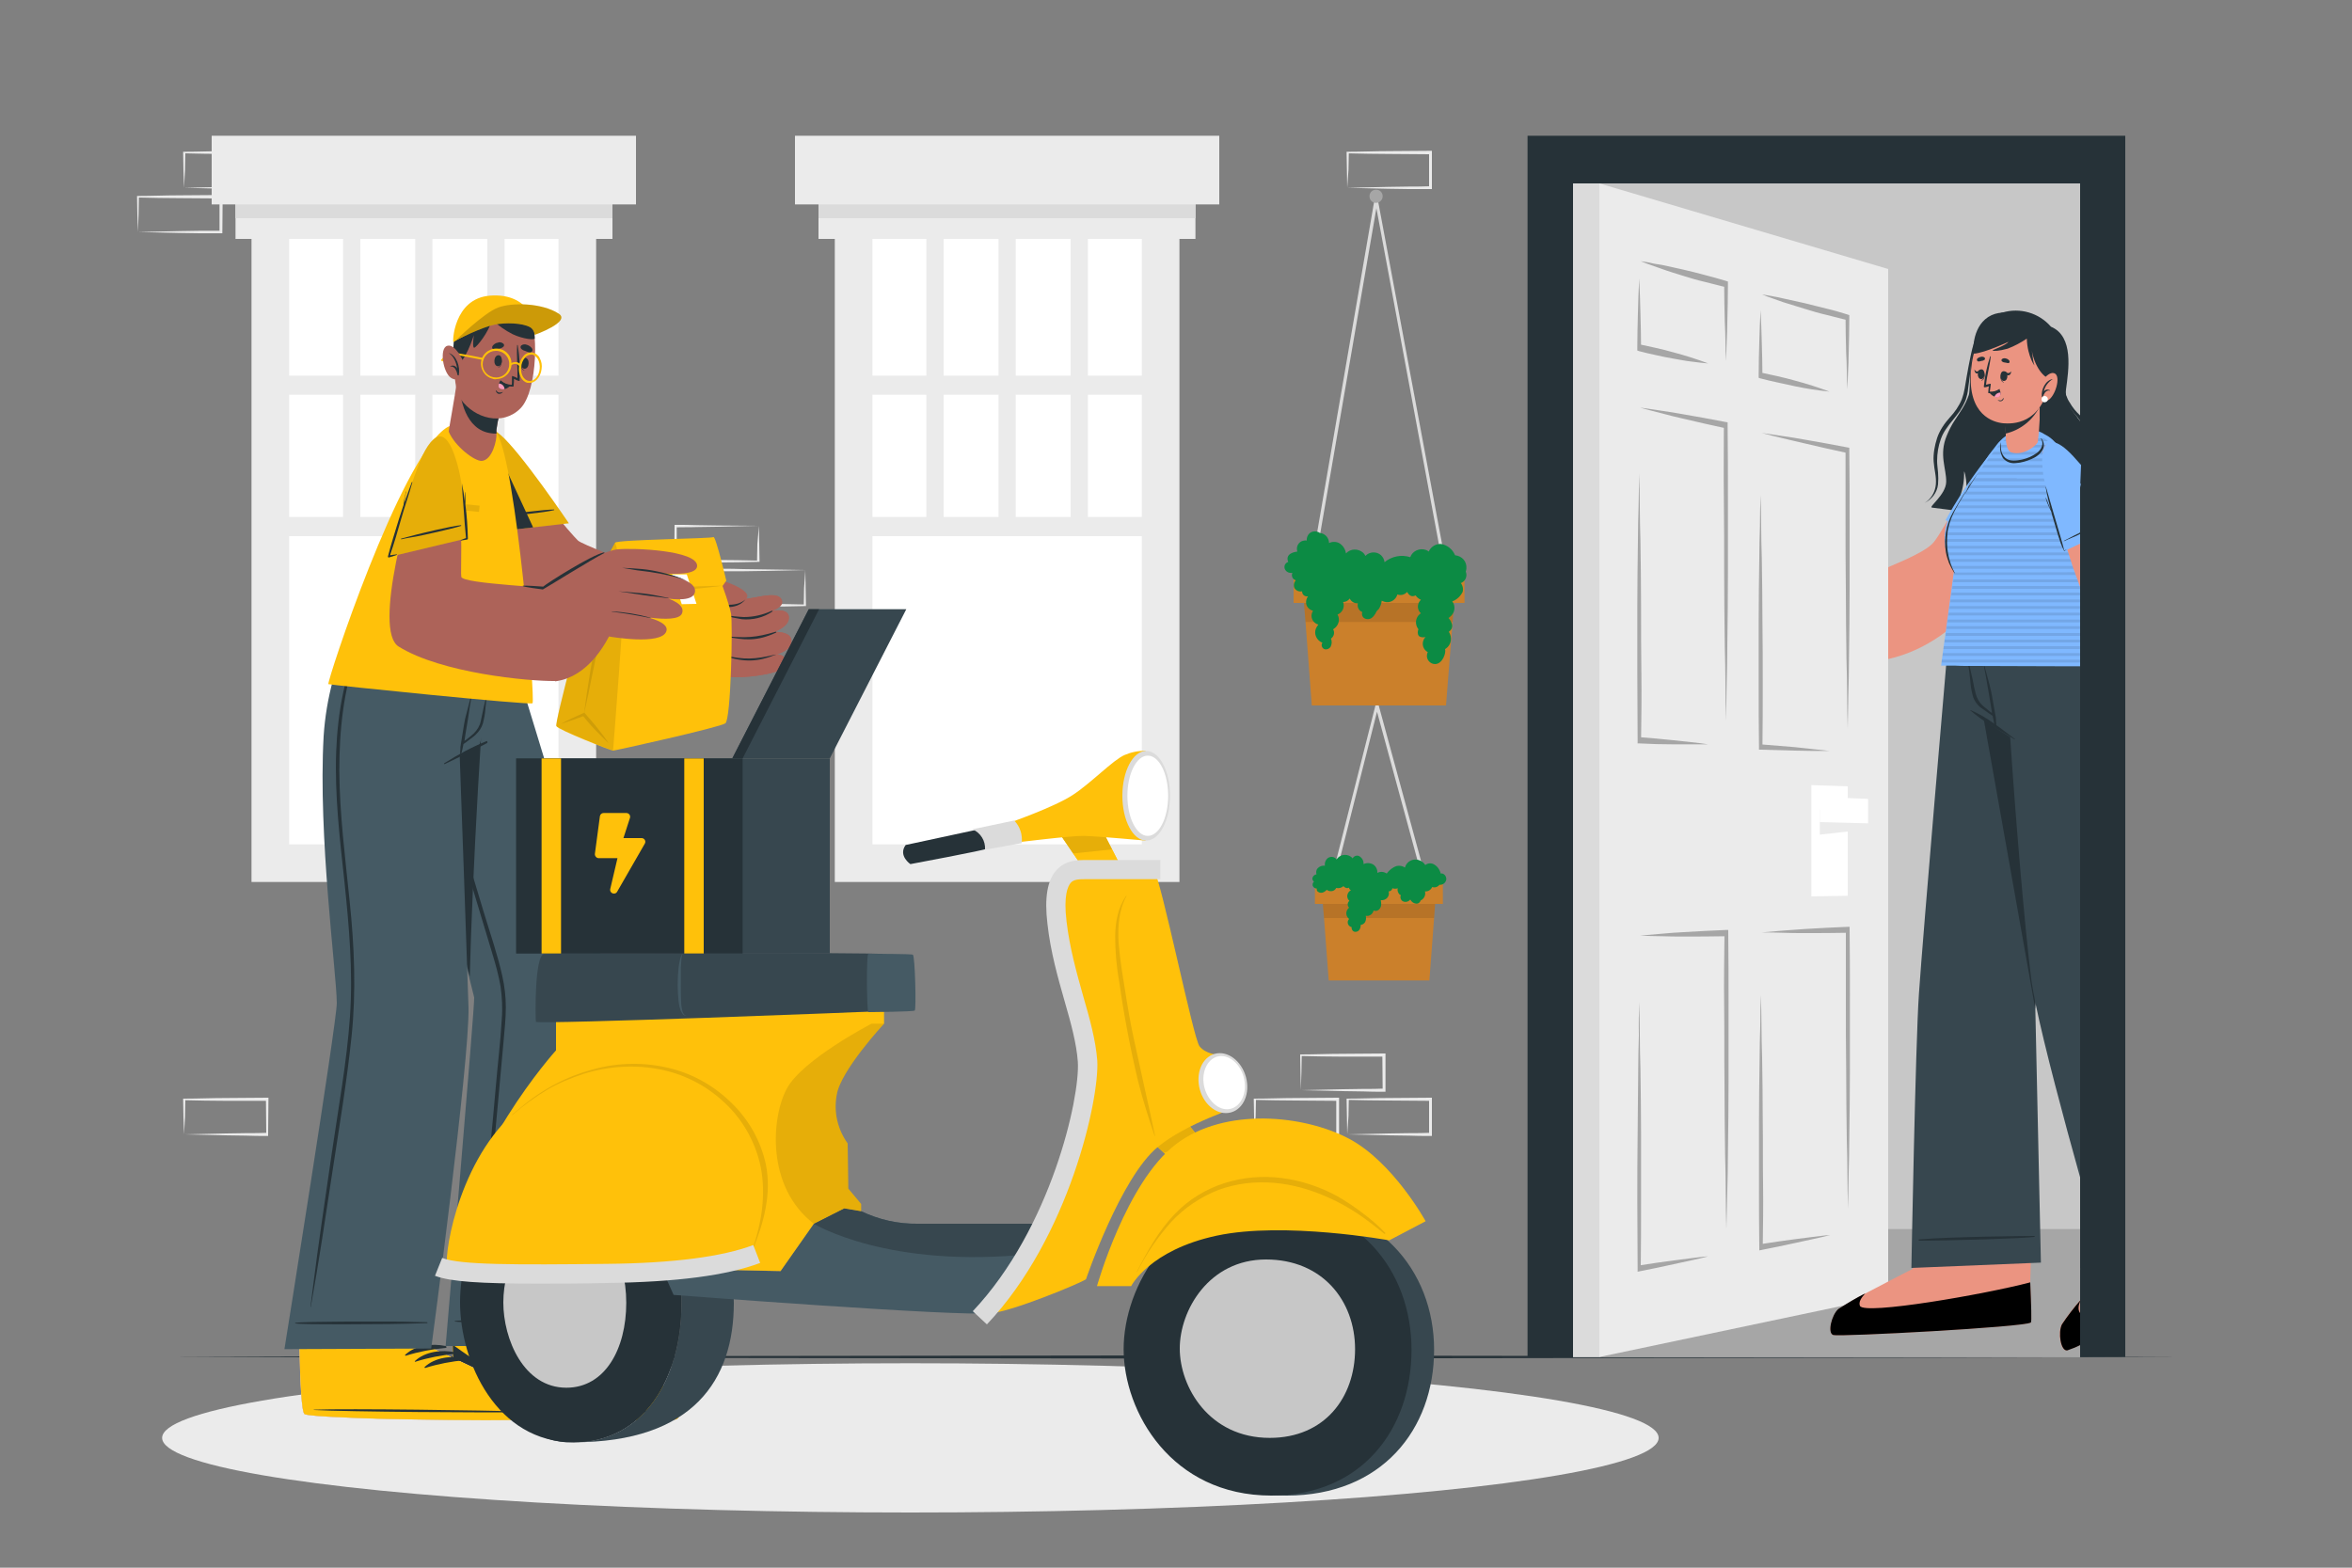 <?xml version="1.0" encoding="utf-8"?>
<!-- Generator: Adobe Illustrator 26.0.1, SVG Export Plug-In . SVG Version: 6.00 Build 0)  -->
<svg version="1.1" id="Layer_1" xmlns="http://www.w3.org/2000/svg" xmlns:xlink="http://www.w3.org/1999/xlink" x="0px" y="0px"
	 viewBox="0 0 750 500" style="enable-background:new 0 0 750 500;" xml:space="preserve">
<rect x="0" y="0" width="750" height="500" fill="#808080" stroke="none"/>
<style type="text/css">
	.st0{fill:#FFFFFF;}
	.st1{fill:#EBEBEB;}
	.st2{fill:#DBDBDB;}
	.st3{fill:#263238;}
	.st4{fill:#A6A6A6;}
	.st5{fill:#CB802B;}
	.st6{opacity:0.1;enable-background:new    ;}
	.st7{fill:#0C8B44;}
	.st8{fill:#C7C7C7;}
	.st9{fill:#EB9481;}
	.st10{fill:#37474F;}
	.st11{fill:#7FB8FF;}
	.st12{fill:#FF9ABB;}
	.st13{fill:#AD6359;}
	.st14{fill:#FFC10A;}
	.st15{fill:#455A64;}
	.st16{opacity:0.1;}
	.st17{opacity:0.2;enable-background:new    ;}
	.st18{display:none;fill:#FFFFFF;}
</style>
<g id="freepik--background-complete--inject-31">
	<rect x="86.2" y="61.3" class="st0" width="97.9" height="214"/>
	<path class="st1" d="M190.1,281.3H80.2v-226h109.9V281.3z M92.2,269.3h85.9v-202H92.2L92.2,269.3z"/>
	<rect x="86.2" y="164.9" class="st1" width="97.9" height="6.1"/>
	<rect x="86.2" y="119.8" class="st1" width="97.9" height="6.1"/>
	<rect x="155.4" y="72.8" class="st1" width="5.5" height="93.9"/>
	<rect x="132.4" y="72.8" class="st1" width="5.5" height="93.9"/>
	<rect x="109.4" y="72.8" class="st1" width="5.5" height="93.9"/>
	<rect x="75.1" y="54.3" class="st1" width="120.2" height="21.9"/>
	<rect x="75.1" y="54.3" class="st2" width="120.2" height="15.3"/>
	<rect x="67.5" y="43.3" class="st1" width="135.3" height="21.9"/>
	<rect x="272.2" y="61.3" class="st0" width="97.9" height="214"/>
	<path class="st1" d="M376.1,281.3H266.2v-226h109.9V281.3z M278.2,269.3h85.9v-202h-85.9V269.3z"/>
	<rect x="272.2" y="164.9" class="st1" width="97.9" height="6.1"/>
	<rect x="272.2" y="119.8" class="st1" width="97.9" height="6.1"/>
	<rect x="341.4" y="72.8" class="st1" width="5.5" height="93.9"/>
	<rect x="318.4" y="72.8" class="st1" width="5.5" height="93.9"/>
	<rect x="295.4" y="72.8" class="st1" width="5.5" height="93.9"/>
	<rect x="261" y="54.3" class="st1" width="120.2" height="21.9"/>
	<rect x="261" y="54.3" class="st2" width="120.2" height="15.3"/>
	<rect x="253.5" y="43.3" class="st1" width="135.3" height="21.9"/>
	<path class="st1" d="M414.8,347.7l13.4-0.3l6.6-0.1c2.2,0,4.4,0,6.5-0.1l-0.4,0.5l-0.1-11.2l0.5,0.5l-13.3,0
		c-4.4,0-8.8-0.1-13.2-0.2l0.3-0.3c0,1.8-0.1,3.7-0.1,5.5L414.8,347.7z M414.8,347.7l-0.1-5.5c0-1.9-0.1-3.8-0.1-5.6v-0.3h0.3
		c4.4,0,8.8-0.2,13.2-0.2l13.2-0.1h0.5v0.5v11.2v0.5h-0.5c-2.2,0-4.5,0-6.7-0.1L428,348L414.8,347.7z"/>
	<path class="st1" d="M429.6,361.8l13.4-0.3l6.6-0.1c2.2,0,4.4,0,6.5-0.1l-0.4,0.5l0-11.2l0.5,0.5l-13.2-0.1
		c-4.4,0-8.8-0.1-13.2-0.2l0.3-0.3c0,1.8-0.1,3.7-0.1,5.5L429.6,361.8z M429.6,361.8l-0.1-5.5c0-1.9-0.1-3.8-0.1-5.6v-0.3h0.3
		c4.4,0,8.8-0.2,13.2-0.2l13.2-0.1h0.5v0.5l0,11.2v0.5H456c-2.2,0-4.5,0-6.7-0.1l-6.7-0.1L429.6,361.8z"/>
	<path class="st1" d="M400,361.8l13.4-0.3l6.6-0.1c2.2,0,4.4,0,6.5-0.1l-0.4,0.5l0-11.2l0.5,0.5l-13.2-0.1c-4.4,0-8.8-0.1-13.2-0.2
		l0.3-0.3c0,1.8-0.1,3.7-0.1,5.5L400,361.8z M400,361.8l-0.1-5.5c0-1.9-0.1-3.8-0.1-5.6v-0.3h0.3c4.4,0,8.8-0.2,13.2-0.2l13.2-0.1
		h0.5v0.5l0,11.2v0.5h-0.4c-2.2,0-4.5,0-6.7-0.1l-6.7-0.1L400,361.8z"/>
	<path class="st1" d="M58.7,361.8l13.4-0.3l6.6-0.1c2.2,0,4.4,0,6.6-0.1l-0.4,0.5l-0.1-11.2l0.5,0.5L72,351.1
		c-4.4,0-8.8-0.1-13.2-0.2l0.3-0.3c0,1.8-0.1,3.7-0.1,5.5L58.7,361.8z M58.7,361.8l-0.2-5.5c0-1.9-0.1-3.8-0.1-5.6v-0.3h0.3
		c4.4,0,8.8-0.2,13.2-0.2l13.2-0.1h0.5v0.5l-0.1,11.2v0.5h-0.4c-2.2,0-4.5,0-6.7-0.1l-6.7-0.1L58.7,361.8z"/>
	<path class="st1" d="M58.7,59.9l13.4-0.3l6.6-0.1c2.2,0,4.4,0,6.6,0l-0.4,0.4l-0.1-11.2l0.5,0.5L72,49.1c-4.4,0-8.8-0.1-13.2-0.2
		l0.3-0.3c0,1.8-0.1,3.7-0.1,5.5L58.7,59.9z M58.7,59.9l-0.2-5.5c0-1.9-0.1-3.8-0.1-5.7v-0.3h0.3c4.4,0,8.8-0.2,13.2-0.2l13.2-0.1
		h0.5v0.5l-0.1,11.2v0.5h-0.4c-2.2,0-4.5,0-6.7,0l-6.7-0.1L58.7,59.9z"/>
	<path class="st1" d="M44,74l13.3-0.3l6.6-0.1c2.2,0,4.4,0,6.6,0L70,74V62.8l0.5,0.5l-13.3-0.1c-4.4,0-8.8-0.1-13.2-0.2l0.3-0.3
		c0,1.8-0.1,3.7-0.1,5.5L44,74z M44,74l-0.2-5.5c0-1.9-0.1-3.8-0.1-5.7v-0.3H44c4.4,0,8.8-0.2,13.2-0.2l13.2-0.1H71v0.5L70.9,74v0.4
		h-0.4c-2.2,0-4.5,0-6.7,0l-6.7-0.1L44,74z"/>
	<path class="st1" d="M429.6,59.9l13.4-0.3l6.6-0.1c2.2,0,4.4,0,6.5-0.1l-0.4,0.5l0-11.2l0.5,0.5l-13.2-0.1c-4.4,0-8.8-0.1-13.2-0.2
		l0.3-0.3c0,1.8-0.1,3.7-0.1,5.5L429.6,59.9z M429.6,59.9l-0.1-5.5c0-1.9-0.1-3.8-0.1-5.7v-0.3h0.3c4.4,0,8.8-0.2,13.2-0.2l13.2-0.1
		h0.5v0.5l0,11.2v0.5H456c-2.2,0-4.5,0-6.7,0l-6.7-0.1L429.6,59.9z"/>
	<path class="st1" d="M256.8,181.8l-13.4,0.3l-6.6,0.1c-2.2,0-4.4,0-6.6,0l0.4-0.4l0.1,11.2l-0.5-0.5l13.2,0.1
		c4.4,0,8.8,0.1,13.2,0.2l-0.3,0.3c0-1.8,0.1-3.7,0.1-5.5L256.8,181.8z M256.8,181.8l0.1,5.5c0,1.9,0.1,3.8,0.1,5.7v0.3h-0.3
		c-4.4,0.1-8.8,0.2-13.2,0.2l-13.2,0.1h-0.5V193l0.1-11.2v-0.4h0.4c2.2,0,4.5,0,6.7,0.1l6.7,0.1L256.8,181.8z"/>
	<path class="st1" d="M242,167.7l-13.4,0.3l-6.6,0.1c-2.2,0.1-4.4,0-6.6,0.1l0.4-0.4v11.2l-0.5-0.5l13.2,0.1c4.4,0,8.8,0.1,13.2,0.2
		l-0.3,0.3c0-1.8,0.1-3.7,0.1-5.5L242,167.7z M242,167.7l0.1,5.5c0,1.9,0.1,3.8,0.1,5.7v0.3H242c-4.4,0.1-8.8,0.2-13.2,0.2
		l-13.2,0.1H215v-0.5l0.1-11.2v-0.4h0.4c2.2,0,4.5,0,6.7,0.1l6.7,0.1L242,167.7z"/>
</g>
<g id="freepik--Shadow--inject-31">
	<ellipse class="st1" cx="290.3" cy="458.6" rx="238.6" ry="23.8"/>
</g>
<g id="freepik--Floor--inject-31">
	<polygon class="st3" points="54.7,432.8 134.8,432.5 214.9,432.5 375,432.3 535.1,432.5 615.2,432.5 695.3,432.8 615.2,433 
		535.1,433.1 375,433.3 214.9,433.1 134.8,433 	"/>
</g>
<g id="freepik--Plants--inject-31">
	<polygon class="st2" points="461.3,186.9 438.9,66.4 418.1,186.9 417.1,186.7 438.8,60.7 462.3,186.7 	"/>
	<polygon class="st2" points="455.3,286.5 439.1,227 424.1,286.4 423.1,286.2 439.1,223 456.3,286.2 	"/>
	<path class="st4" d="M440.9,62.6c0,1.1-0.9,2.1-2.1,2.1s-2.1-0.9-2.1-2.1s0.9-2.1,2.1-2.1l0,0C440,60.5,440.9,61.4,440.9,62.6
		C440.9,62.6,440.9,62.6,440.9,62.6z"/>
	<polygon class="st5" points="457.9,284.4 457.3,292.8 455.8,312.7 423.7,312.7 422.2,292.8 421.5,284.4 	"/>
	<polygon class="st6" points="457.9,284.4 457.3,292.8 422.2,292.8 421.5,284.4 	"/>
	<rect x="419.3" y="281.8" class="st5" width="40.8" height="6.5"/>
	<path class="st7" d="M461.2,280.4c-0.1,1.1-1.1,1.9-2.2,1.8c0,0,0,0,0,0c-0.5,0.7-1.5,1-2.3,0.7c-0.4,0.9-1.3,1.5-2.3,1.4
		c0.3,1.2-0.3,2.4-1.4,2.9c-0.2,0.7-0.8,1.1-1.5,1c-0.8-0.1-1.4-0.6-1.8-1.3c-0.6,0.8-1.8,1-2.6,0.4c0,0-0.1-0.1-0.1-0.1
		c-0.4-0.4-0.6-1.1-0.3-1.7c-0.1-0.1-0.3-0.1-0.4-0.2c-0.5-0.5-0.8-1.3-0.6-2c-0.5,0.2-1.1,0.2-1.7,0c-0.1,0.6-0.6,1-1.2,1
		c0.2,0.7,0.1,1.4-0.4,2c-0.5,0.6-1.3,0.9-2.1,0.8c0.2,1.1,0.3,2.3-0.7,3.1c-0.5,0.4-1.1,0.4-1.6,0.2c-0.2,1.1-1.3,1.9-2.4,1.7
		c0,0-0.1,0-0.1,0c0.2,0.7,0.1,1.4-0.2,2c-0.3,0.5-0.8,0.8-1.4,0.9c0,1.1-0.5,2.2-1.7,2.2c-0.7,0-1.2-0.6-1.2-1.3c0-0.1,0-0.1,0-0.2
		c-0.9-0.2-1.4-1.1-1.2-1.9c0.1-0.3,0.2-0.5,0.4-0.7c-1-0.8-1.2-2.2-0.4-3.2c0.1-0.1,0.2-0.3,0.4-0.4c-0.6-0.6-0.6-1.5,0-2.1
		c0,0,0.1-0.1,0.1-0.1c-0.5-0.4-0.7-1-0.7-1.6c0.1-0.8,0.5-1.4,1.2-1.8c-0.3-0.1-0.5-0.3-0.6-0.6c0-0.1,0-0.1,0-0.2
		c-0.4,0.2-0.8,0.2-1.2,0c-0.2-0.1-0.5-0.3-0.6-0.5c-0.6,0.6-1.5,0.8-2.3,0.6c-0.5,1-1.7,1.3-2.7,0.8c-0.1-0.1-0.2-0.1-0.3-0.2
		c-0.7,0.7-1.7,1.3-2.7,0.7c-0.4-0.2-0.6-0.6-0.5-1.1c-0.5,0-1-0.3-1.2-0.7c-0.3-0.5-0.1-1.2,0.3-1.5c-0.2-0.2-0.4-0.4-0.5-0.7
		c-0.1-0.8,0.5-1.5,1.2-1.6c0,0,0.1,0,0.1,0c-0.2-0.7-0.1-1.5,0.4-2c0.6-0.6,1.4-0.9,2.3-0.8c-0.2-1,0.3-2.1,1.2-2.6
		c0.9-0.4,1.9-0.2,2.5,0.6c1-1.5,3-1.9,4.5-0.9c0.2,0.2,0.5,0.3,0.6,0.6c0.4-0.7,1.2-1.1,2-0.8c1,0.5,1.6,1.5,1.5,2.6
		c1-0.5,2.3-0.4,3.2,0.2c0.8,0.6,1.3,1.6,1.2,2.6c1-0.5,2.1-0.4,3,0.2c0.8-1.1,1.9-2,3.2-2.4c0.9-0.2,1.9,0,2.6,0.5
		c0.5-1.9,2.5-3,4.4-2.4c0.9,0.3,1.6,0.8,2.1,1.6c0.7-0.6,1.8-0.7,2.6-0.3c1.2,0.6,2,1.7,2.3,3C460.3,278.4,461.2,279.3,461.2,280.4
		C461.2,280.4,461.2,280.4,461.2,280.4z"/>
	<polygon class="st5" points="464,187.2 463.2,198.4 461.1,225 418.3,225 416.3,198.4 415.4,187.2 	"/>
	<polygon class="st6" points="464,187.2 463.2,198.4 416.3,198.4 415.4,187.2 	"/>
	<rect x="412.5" y="183.6" class="st5" width="54.5" height="8.7"/>
	<path class="st7" d="M465.7,185.8c0.7,0.8,1,2,0.7,3c-0.7,1.4-1.9,2.5-3.3,3c1.2,1.6,0.8,3.8-0.8,5c-0.1,0.1-0.3,0.2-0.4,0.3
		c1.3,1.5,1.8,3.2,0.1,4.4c1.2,1.8,0.8,4.2-1,5.4c-0.1,0-0.1,0.1-0.2,0.1c0.4,1.2-0.8,4.8-3.2,4.8c-1.4,0-2.6-1.2-2.6-2.6
		c0-0.4,0.1-0.9,0.3-1.2c-1.5-0.8-2-2.6-1.3-4c0.1-0.3,0.3-0.5,0.6-0.8c0,0-1.5,0.3-2.2-0.4c-0.4-0.6-0.4-1.4-0.1-2.1
		c-1.2-1.5-1-3.7,0.5-4.9c0.1-0.1,0.2-0.1,0.3-0.2c-1.2-1-1.3-2.9-0.2-4.1c0.1-0.1,0.2-0.2,0.2-0.2c-0.7-0.3-1.3-0.8-1.7-1.4
		c-1.2,0.6-2,0.1-2.7-1.1c-0.8,0.9-2,1.2-3.1,0.8c-0.5,1.8-2.4,2.9-4.2,2.3c-0.3-0.1-0.5-0.2-0.8-0.3c-0.1,0.9-0.4,1.8-0.9,2.6
		c-0.2,0.2-0.4,0.4-0.6,0.6c-0.2,0.3-0.4,0.6-0.5,0.9c-0.3,0.5-0.7,1-1.1,1.3c-0.8,0.7-2.1,0.6-2.8-0.1c-0.4-0.5-0.5-1.1-0.3-1.7
		c-1.1-0.4-1.7-1.6-1.4-2.8c-1.1,0.1-2.1-0.5-2.6-1.5c-0.5,0.7-1.3,1.1-2.1,1.1c0.6,1.6-0.2,3.4-1.8,4c0.9,1.5,0.4,3.5-1.1,4.5
		c-0.1,0.1-0.2,0.1-0.3,0.2c0.6,1,0.3,2.3-0.7,3c0.4,0.8,0.3,1.8-0.1,2.6c-0.4,0.6-1.1,0.9-1.8,0.8c-0.7-0.2-1.2-0.9-1-1.7
		c0-0.1,0.1-0.3,0.2-0.4c-1.8-0.7-2.8-2.7-2.1-4.5c0.2-0.5,0.5-0.9,0.8-1.3c-1.5-0.4-2.5-1.9-2.1-3.5c0.1-0.3,0.2-0.6,0.4-0.9
		c-1.1-0.3-2-1.1-2.2-2.3c-0.1-0.8,0.1-1.7,0.6-2.3c-0.6,0.1-1.2-0.1-1.6-0.6c-0.2-0.3-0.3-0.6-0.3-1c-0.9,0.2-1.9-0.2-2.4-1
		c-0.4-0.8-0.2-1.9,0.4-2.5c-0.6-0.2-1.1-0.7-1.2-1.3c-0.1-0.4,0-0.8,0.1-1.1c-1.2,0.2-2.3-0.5-2.5-1.6c0,0,0-0.1,0-0.1
		c-0.1-0.8,0.4-1.5,1.2-1.8c-0.2-0.4-0.3-0.9-0.2-1.4c0.3-1.3,1.9-1.7,3.1-1.9c-0.5-1.4,0.3-3,1.7-3.4c0.4-0.1,0.9-0.2,1.3-0.1
		c-0.1-1,0.4-2.1,1.3-2.6c0.9-0.5,2.1-0.4,2.9,0.2h0.1c1.6,0.2,2.8,1.6,2.8,3.2c1-0.5,2.2-0.5,3.2,0c1.2,0.7,2,1.9,2.2,3.3
		c1.5-1.6,3.9-1.6,5.5-0.2c0.3,0.3,0.5,0.6,0.7,1c1.3-1.4,3.6-1.5,5-0.2c0.6,0.6,1,1.3,1.1,2.2c2.3-1.9,5.4-2.5,8.2-1.6
		c0.7-2,3-3,5-2.3c0.3,0.1,0.6,0.3,0.9,0.5c0.7-1.6,2.3-2.5,4-2.4c2,0.4,3.6,1.7,4.4,3.6c2.2,0.2,3.8,2,3.6,4.2c0,0.3-0.1,0.7-0.2,1
		c0.6,1.5-0.1,3.1-1.6,3.7C465.8,185.8,465.8,185.8,465.7,185.8z"/>
</g>
<g id="freepik--character-2--inject-31">
	<rect x="501.6" y="58.5" class="st8" width="161.7" height="374.3"/>
	<rect x="501.6" y="392" class="st4" width="161.7" height="40.8"/>
	<rect x="501.6" y="58.5" class="st2" width="8.5" height="374.3"/>
	<polygon class="st1" points="602.1,413.4 510,432.8 510,58.5 602.1,85.8 	"/>
	<path class="st4" d="M522.7,319.6c0.1,3.5,0.2,7.1,0.2,10.6s0.1,7.1,0.2,10.6c0.1,7.1,0.2,14.2,0.2,21.2c0,7.1,0,14.2,0,21.2
		s0,14.2-0.1,21.3l-0.5-0.9c3.7-0.6,7.3-1.1,11-1.6l5.5-0.7c1.8-0.2,3.7-0.5,5.5-0.6c-1.8,0.5-3.7,0.9-5.5,1.3l-5.5,1.2
		c-3.7,0.8-7.3,1.6-11,2.3l-0.5,0.1v-1c0-7.1-0.1-14.2-0.1-21.3s0-14.2,0.1-21.3s0.1-14.2,0.2-21.3c0-3.5,0.1-7.1,0.2-10.6
		C522.5,326.7,522.6,323.2,522.7,319.6z"/>
	<path class="st4" d="M550.5,392c-0.1-3.9-0.2-7.8-0.2-11.8s-0.1-7.8-0.2-11.8c-0.1-7.8-0.2-15.7-0.2-23.5c-0.1-7.9,0-15.7-0.1-23.6
		s0-15.7,0.1-23.6l0.6,0.9c-4.6,0.1-9.2,0.1-13.7,0.1c-2.3,0-4.6,0-6.9-0.1c-2.3,0-4.6-0.1-6.9-0.2c2.3-0.2,4.6-0.4,6.9-0.6
		s4.6-0.4,6.9-0.5c4.6-0.3,9.2-0.5,13.7-0.7h0.6v1c0.1,7.8,0.1,15.7,0.1,23.5s0,15.7,0,23.5s-0.1,15.7-0.2,23.5
		c0,3.9-0.1,7.9-0.2,11.8C550.7,384.1,550.6,388.1,550.5,392z"/>
	<path class="st4" d="M561.5,317.3c0.1,3.3,0.2,6.7,0.2,10s0.1,6.7,0.2,10c0.1,6.7,0.2,13.4,0.2,20.1c0.1,6.7,0,13.4,0.1,20.1
		s0,13.4-0.1,20.1l-0.6-0.8c3.7-0.6,7.4-1.1,11.1-1.6l5.5-0.7c1.8-0.2,3.7-0.5,5.5-0.6c-1.8,0.5-3.7,0.9-5.5,1.3l-5.5,1.2
		c-3.7,0.8-7.4,1.6-11.1,2.3l-0.5,0.1v-0.9c-0.1-6.7-0.1-13.4-0.1-20.1c0-6.7,0-13.4,0-20.1s0.1-13.4,0.2-20.2
		c0-3.3,0.1-6.7,0.2-10.1C561.3,324,561.4,320.7,561.5,317.3z"/>
	<path class="st4" d="M589.3,385.6c-0.1-3.7-0.2-7.4-0.2-11.1s-0.1-7.4-0.2-11.1c-0.1-7.4-0.2-14.8-0.2-22.2
		c-0.1-7.4-0.1-14.8-0.1-22.3s0-14.8,0-22.3l0.6,0.9c-4.6,0.1-9.1,0.1-13.7,0.1c-2.3,0-4.6,0-6.9-0.1s-4.6-0.1-6.9-0.1
		c2.3-0.2,4.6-0.4,6.9-0.6s4.6-0.3,6.9-0.5c4.6-0.3,9.2-0.5,13.7-0.7h0.6v0.9c0.1,7.4,0.1,14.8,0.1,22.2s0,14.8,0,22.2
		s-0.1,14.8-0.2,22.2c0,3.7-0.1,7.4-0.2,11.1S589.4,381.9,589.3,385.6z"/>
	<path class="st4" d="M522.7,151c0.1,3.6,0.2,7.1,0.2,10.7s0.1,7.1,0.2,10.7c0.1,7.1,0.2,14.2,0.2,21.3c0,7.1,0,14.2,0.1,21.2
		s0,14.2-0.1,21.2l-0.6-1c3.7,0.3,7.4,0.6,11,1l5.5,0.6c1.8,0.2,3.7,0.4,5.5,0.7c-1.8,0-3.7,0-5.5,0h-5.5c-3.7,0-7.4-0.1-11-0.3
		h-0.5v-1c0-7.1-0.1-14.2-0.1-21.3c0-7.1,0-14.2,0-21.3s0.1-14.2,0.2-21.3c0-3.5,0.1-7.1,0.2-10.6S522.6,154.5,522.7,151z"/>
	<path class="st4" d="M550.4,229.9c-0.1-3.9-0.2-7.9-0.2-11.8s-0.1-7.9-0.2-11.8c-0.1-7.9-0.2-15.7-0.2-23.6c0-7.9,0-15.7-0.1-23.6
		s0-15.7,0-23.6l0.6,1.1c-4.6-1-9.1-2-13.7-3.1c-2.3-0.5-4.6-1.1-6.8-1.7s-4.6-1.1-6.8-1.8c2.3,0.3,4.6,0.7,6.8,1s4.6,0.7,6.8,1.1
		c4.6,0.8,9.1,1.6,13.7,2.5l0.6,0.1v1c0.1,7.9,0.1,15.7,0.1,23.5s0,15.7,0,23.5s-0.1,15.7-0.2,23.5c0,3.9-0.1,7.8-0.2,11.8
		S550.5,226,550.4,229.9z"/>
	<path class="st4" d="M561.4,157.8c0.1,3.4,0.2,6.7,0.2,10.1s0.1,6.7,0.2,10.1c0.1,6.7,0.2,13.4,0.2,20.1c0.1,6.7,0.1,13.4,0.1,20.1
		s0,13.4-0.1,20.1l-0.6-0.9c3.7,0.3,7.4,0.6,11,0.9l5.5,0.6c1.8,0.2,3.7,0.4,5.5,0.6c-1.8,0-3.7,0-5.5,0l-5.5-0.1
		c-3.7-0.1-7.4-0.2-11-0.3h-0.5v-0.9c-0.1-6.7-0.1-13.4-0.1-20.1s0-13.4,0-20.1s0.1-13.4,0.2-20.1c0-3.3,0.1-6.7,0.2-10
		C561.2,164.4,561.3,161.1,561.4,157.8z"/>
	<path class="st4" d="M589.2,232.5c-0.1-3.7-0.2-7.4-0.2-11.1s-0.1-7.4-0.2-11.1c-0.1-7.4-0.2-14.9-0.2-22.3
		c-0.1-7.4-0.1-14.9-0.1-22.3s0-14.8,0-22.2l0.6,1c-4.6-1-9.1-2-13.7-3.1c-2.3-0.5-4.6-1.1-6.8-1.6s-4.6-1.1-6.8-1.7
		c2.3,0.3,4.6,0.7,6.8,1s4.6,0.7,6.8,1.1c4.6,0.8,9.1,1.6,13.7,2.5l0.6,0.1v0.9c0.1,7.4,0.1,14.8,0.1,22.2s0,14.8,0,22.2
		s-0.1,14.8-0.2,22.2c0,3.7-0.1,7.4-0.2,11.1C589.3,225.1,589.3,228.8,589.2,232.5z"/>
	<path class="st4" d="M522.7,88.8c0.2,3.7,0.3,7.4,0.4,11.1s0.2,7.4,0.2,11.1l-0.6-1.2c1.8,0.4,3.7,0.8,5.5,1.2s3.7,0.9,5.5,1.4
		s3.7,1,5.5,1.6s3.7,1.2,5.5,1.9c-1.8-0.1-3.7-0.4-5.5-0.6s-3.7-0.6-5.5-0.9s-3.7-0.7-5.5-1.1s-3.7-0.8-5.5-1.3l-0.6-0.2v-1
		c0-3.7,0.1-7.3,0.2-11S522.5,92.4,522.7,88.8z"/>
	<path class="st4" d="M550.4,115.2c-0.1-2.1-0.2-4.1-0.2-6.2s-0.1-4.1-0.2-6.2c-0.1-4.1-0.2-8.2-0.2-12.3l0.6,1.1
		c-2.3-0.5-4.6-1.2-6.8-1.7s-4.6-1.2-6.8-1.9s-4.6-1.4-6.8-2.2c-1.1-0.4-2.3-0.8-3.4-1.2s-2.3-0.8-3.4-1.3c1.1,0.2,2.3,0.3,3.4,0.6
		s2.3,0.4,3.4,0.6c2.3,0.5,4.6,1,6.8,1.5s4.6,1.1,6.8,1.7s4.6,1.2,6.8,1.9l0.6,0.2v1c0,4.1-0.1,8.1-0.2,12.2c0,2-0.1,4-0.2,6.1
		C550.5,111.2,550.5,113.2,550.4,115.2z"/>
	<path class="st4" d="M561.4,98.9c0.2,3.5,0.3,7,0.4,10.5s0.2,7,0.2,10.5l-0.6-1.1c1.8,0.4,3.7,0.8,5.5,1.2s3.7,0.9,5.5,1.4
		s3.7,1,5.5,1.6s3.7,1.2,5.5,1.9c-1.8-0.2-3.7-0.4-5.5-0.7s-3.7-0.6-5.5-1s-3.7-0.8-5.5-1.2s-3.7-0.8-5.5-1.3l-0.6-0.2v-1
		c0-3.5,0.1-6.9,0.2-10.4S561.2,102.3,561.4,98.9z"/>
	<path class="st4" d="M589.1,124.2c-0.1-2-0.2-3.9-0.2-5.8s-0.1-3.9-0.2-5.8c-0.1-3.9-0.2-7.7-0.2-11.6l0.6,1.1
		c-2.3-0.5-4.6-1.2-6.8-1.7s-4.6-1.2-6.8-1.9s-4.6-1.4-6.8-2.1c-1.1-0.4-2.3-0.8-3.4-1.2s-2.3-0.8-3.4-1.3c1.1,0.2,2.3,0.4,3.4,0.6
		s2.3,0.4,3.4,0.7c2.3,0.5,4.6,1,6.8,1.5s4.6,1.2,6.8,1.7s4.6,1.2,6.8,1.9l0.6,0.2v0.9c0,3.8-0.1,7.7-0.2,11.5
		c0,1.9-0.1,3.8-0.2,5.7S589.2,122.3,589.1,124.2z"/>
	<polygon class="st0" points="577.6,250.4 577.6,285.9 589.2,285.7 589.2,250.8 	"/>
	<polygon class="st1" points="580.3,258.2 580.3,266.2 589.2,265.2 589.2,258.5 	"/>
	<polygon class="st0" points="580.3,254.2 580.3,262.2 595.7,262.6 595.7,254.8 	"/>
	<polygon class="st3" points="677.7,43.3 677.7,432.8 663.3,432.8 663.3,58.5 501.6,58.5 501.6,432.8 487.1,432.8 487.1,43.3 	"/>
	<path class="st9" d="M584.6,425.8c2,0.6,60.9-2.5,63-4c0.3-0.2,0.1-5.5-0.2-12.8l1.2-43.5l-37.2,1.5l-1.5,37.7c0,0-8.2,4.2-15,7.8
		l0,0c-3,1.5-5.8,3.2-8.6,5C584.1,419.3,582.6,425.2,584.6,425.8z"/>
	<path d="M584.6,425.8c2,0.6,60.9-2.5,63-4c0.3-0.2,0.1-5.5-0.2-12.8c-14.4,3.8-53,10.5-54.3,7.5c-0.5-1.2,0.4-2.6,1.7-4
		c-3,1.5-5.8,3.2-8.6,5C584.1,419.3,582.6,425.2,584.6,425.8z"/>
	<path class="st10" d="M658.5,207.1c0,0-9.4,112.5-9.5,113.8c0,0.2,1.8,81.8,1.8,81.8l-41.3,1.7c0,0,1.3-71.4,2.4-87.4
		c1.4-20.4,9-108.5,9-108.5L658.5,207.1z"/>
	<path class="st3" d="M611.9,395.3c10.6-0.9,35.3-1.1,36.7-1.1c0.4,0,0.2,0.3,0.1,0.3c-3.4,0.5-26.8,1.2-36.8,1.2
		C611.8,395.8,611.8,395.3,611.9,395.3z"/>
	<path class="st3" d="M649,320.9c0,0,0,0.3,0,0.9l-20.2-113.6l29.7-1.1C658.5,207.1,649.2,319.5,649,320.9z"/>
	<polygon class="st9" points="663.3,365 663.2,364.7 663.3,364.6 	"/>
	<path class="st9" d="M663.4,414.6c-0.1,0.1-0.1,0.3-0.2,0.4v14c-1.3,0.7-2.7,1.2-4.1,1.7c-2.1,0.3-3-5.7-1.7-8.3
		c1.8-2.7,3.8-5.3,5.9-7.7L663.4,414.6z"/>
	<path d="M663.3,415c-0.6,1.5-0.7,2.9,0,3.8V429c-1.3,0.7-2.7,1.2-4.1,1.7c-2.1,0.3-3-5.7-1.7-8.3c1.8-2.7,3.8-5.3,5.9-7.7l0.2-0.2
		C663.4,414.7,663.3,414.9,663.3,415z"/>
	<path class="st10" d="M663.3,206.9v168.6c-5.1-18.2-11.4-41.8-14.2-55.4c-0.6-2.9-1-5.3-1.3-7.2c-2.2-17.2-5.1-52.3-6.8-77.8l0,0
		c0,0-4.9-3-8.4-5.5c-1.1-0.7-2.1-1.6-3.1-2.5l-0.1-0.1c-1.5-1.8-3.2-8.1-6.1-14.7c-0.1-0.3-0.3-0.6-0.4-0.9s-0.2-0.6-0.4-0.9
		s-0.4-0.9-0.6-1.3c-0.1-0.2-0.2-0.5-0.3-0.7l4.3-0.2l2.9-0.1l29.7-1.1l1.8-0.1L663.3,206.9z"/>
	<path class="st3" d="M628.4,226.5c2.6,1.1,5,2.5,7.2,4.1c2.4,1.6,4.6,3.4,6.9,5.1c0.1,0.1,0,0.2-0.1,0.1c-2.4-1.5-5-2.8-7.4-4.4
		c-2.4-1.4-4.7-3.1-6.8-4.9C628.2,226.6,628.3,226.5,628.4,226.5z"/>
	<path class="st3" d="M627.9,211.7c0.3,1.6,0.8,3.3,1.1,4.9s0.6,3.1,1,4.6c0.4,1.5,1.1,2.8,2.2,3.8c0.6,0.6,1.3,1,1.9,1.6
		c0.3,0.3,0.7,0.5,1.1,0.8c0-0.2-0.1-0.4-0.1-0.7c-0.1-0.6-0.2-1.2-0.3-1.9c-0.2-1.4-0.5-2.8-0.7-4.2c-0.5-2.7-0.9-5.5-1.5-8.2
		c0,0,0.1-0.1,0.1-0.1c0,0,0,0,0.1,0.1c0.7,2.7,1.5,5.3,2.1,8c0.3,1.3,1.4,7.9,1.5,8.3s0.1,1,0.1,1.4c0.1,0.5,0.1,1,0,1.5
		c0,0.1-0.1,0.1-0.2,0.1c0,0,0,0-0.1-0.1l0,0c-0.2-0.5-0.4-0.9-0.4-1.4c-0.1-0.5-0.2-0.9-0.3-1.4c0-0.2-0.1-0.4-0.1-0.5
		c-0.7-0.4-1.3-0.9-1.9-1.3s-1.3-0.9-2-1.4c-1.1-0.9-2-2.2-2.4-3.6c-0.4-1.5-0.7-3.1-0.8-4.7c-0.2-1.9-0.4-3.7-0.7-5.6
		C627.7,211.6,627.9,211.6,627.9,211.7z"/>
	<path class="st3" d="M663.3,155.7L663.3,155.7v11.7l-1.7-0.2c-0.1-0.3-0.2-0.6-0.3-0.9l-0.3-0.9c-0.1-0.4-0.3-0.8-0.4-1.3
		c-0.1-0.3-0.2-0.6-0.2-0.9s-0.2-0.8-0.3-1.3c-0.1-0.3-0.1-0.6-0.2-0.9s-0.2-0.8-0.3-1.3c-0.1-0.3-0.1-0.6-0.2-0.9s-0.2-0.8-0.2-1.3
		l-0.1-0.9c0-0.4-0.1-0.8-0.1-1.3c0-0.3,0-0.6-0.1-0.9s-0.1-0.9-0.1-1.3s0-0.6,0-0.9l0,0c0,0.1-0.1,0.4-0.2,0.9s-0.1,0.8-0.2,1.3
		c0,0.3-0.1,0.6-0.2,0.9s-0.1,0.8-0.2,1.3c0,0.3-0.1,0.6-0.1,0.9s-0.1,0.8-0.2,1.3l-0.1,0.9c-0.1,0.4-0.1,0.9-0.2,1.3l-0.1,0.9
		l-0.2,1.3c0,0.3-0.1,0.6-0.1,0.9c0,0.4-0.1,0.9-0.1,1.3s0,0.6-0.1,0.9c0,0.1,0,0.2,0,0.4l-0.5-0.1l-0.6-0.1l-0.5-0.1h-0.2l-1.4-0.2
		h-0.1c-0.1-0.3-0.1-0.6-0.2-0.9s-0.1-0.8-0.2-1.3l-0.1-0.9c0-0.4-0.1-0.8-0.1-1.3c0-0.3,0-0.6-0.1-0.9s0-0.8,0-1.1c0,0,0-0.1,0-0.1
		c0-0.1,0-0.1,0-0.2v0.2c0,0.2-0.1,0.7-0.2,1.3c0,0.3-0.1,0.5-0.2,0.9s-0.2,0.8-0.2,1.3c0,0.3-0.1,0.6-0.1,0.9s-0.1,0.9-0.2,1.3
		l-0.1,0.6l-5.6-0.6l-4.3-0.5l-1.2-0.1l-5.4-0.6l-7.2-0.9l-1.8-0.2c0.1-0.4,0.2-0.7,0.2-1.1s0.1-0.6,0.2-0.9s0.1-0.9,0.2-1.3
		s0.1-0.6,0.1-0.9c0-0.4,0.1-0.9,0.1-1.3c0-0.2,0-0.4,0-0.6V157c0-0.1,0-0.1,0-0.2c0,0,0,0,0-0.1v-0.2c0-0.4,0-0.8,0-1.1
		c-0.1-3.5-0.8-5.5-0.8-4.9c0.1,2.7-0.4,5.4-1.3,8c-0.5,1.5-1.2,2.9-2.1,4.2h-0.5l-6.3-0.8c-1.4-0.1,4.4-4,4.5-8.2
		s-2.4-8.7,0.2-14.8c0.7-1.7,1.5-3.3,2.5-4.8c1.7-2.7,3.3-4.6,4.5-8.1l0,0V126c0.1-0.4,0.2-0.8,0.2-1.3c0.3-3,0-9,1.4-14.5
		c0.1-0.6,0.3-1.1,0.5-1.7c0.3-0.9,0.7-1.8,1.1-2.6c1.5-3.1,4.2-5.3,7.4-6.2h0.1c5.6-1.7,11.7,0.1,15.5,4.5c7.4,3.1,5.6,14,4.8,20
		c-0.1,0.7-0.1,1.3,0,2c0.3,2.6,1.8,4.6,3.6,6.9v0.1l0.9,1.1L663.3,155.7C663.2,155.6,663.3,155.6,663.3,155.7z"/>
	<path class="st3" d="M663.3,132.5v1.7l-0.3-0.4l-0.5-0.6v-0.1c-1.2-1.3-2.3-2.7-3.2-4.3c-0.9-1.9-1.3-3.9-1-6
		c0,1.2,0.2,2.3,0.6,3.4c0.3,0.8,0.6,1.5,1.1,2.2C660.9,130,662,131.3,663.3,132.5z"/>
	<path class="st3" d="M630.8,106c-1.1,2.2-1.8,4.6-2.3,7c-0.5,2.4-1,4.9-1.4,7.3l-0.6,3.6c-0.2,1.2-0.5,2.3-0.9,3.4
		c-0.9,2.2-2.3,4.2-3.9,5.9c-0.8,0.9-1.6,1.9-2.3,3c-0.7,1.1-1.3,2.3-1.7,3.5c-0.4,1.2-0.7,2.5-0.9,3.7c-0.2,1.3-0.3,2.6-0.2,3.8
		c0.1,1.3,0.3,2.5,0.5,3.7c0.2,1.2,0.3,2.4,0.2,3.6c-0.2,2.4-1.5,4.7-3.6,5.9c2.3-1.1,4-3.3,4.3-5.9c0.1-1.3,0.1-2.5,0-3.8
		c-0.1-1.3-0.3-2.5-0.3-3.7c0-2.4,0.4-4.8,1.2-7c0.4-1.1,0.9-2.1,1.6-3.1c0.7-1,1.4-2,2.2-2.9c0.8-1,1.6-2,2.3-3
		c0.7-1.1,1.3-2.2,1.8-3.4c0.4-1.2,0.7-2.5,0.8-3.7c0.2-1.2,0.3-2.5,0.5-3.7c0.3-2.4,0.5-4.9,0.9-7.3
		C629.5,110.7,630.1,108.3,630.8,106z"/>
	<path class="st9" d="M644.1,146.7c-2.4,13.6-6.8,35.8-15.2,46.6c-4.6,5.9-14.2,14.1-26.8,16.9v-29.3c0.9-0.5,10.5-4.1,13.9-7.3
		c2.9-2.7,7.7-14.1,19.6-28.8C641,138.2,645.3,140,644.1,146.7z"/>
	<path class="st11" d="M620.4,165.9l18.9,8.8c0,0,3.9-15.1,5.3-25.9c1.5-11.3-4-12.1-11.9-1.6C628.1,153.2,624,159.4,620.4,165.9z"
		/>
	<path class="st3" d="M639.8,169.9c-2.6-1.5-11-4.9-12.3-5.4c-0.7-0.3-3.7-1.4-4.4-1.7c-0.1,0-0.1,0.1,0,0.1
		c1.4,0.6,2.7,1.3,4.1,1.9s9.8,4.3,12.7,5.2C639.9,170,639.9,169.9,639.8,169.9z"/>
	<path class="st11" d="M663.3,155.7L663.3,155.7v56.8h-5.2c-9.8,0-20.7-0.1-28.5-0.1H628h-0.2c-1.7,0-3.1,0-4.4-0.1h-2.9H619
		l0.1-0.9l0.1-0.9l0.2-1.3l0.1-0.9l0.2-1.3l0.1-0.9l0.2-1.3l0.1-0.9l0.2-1.3l0.1-0.9l0.1-0.5l0.1-0.8l0.1-0.9l0.2-1.3l0.1-0.9
		l0.2-1.3l0.1-0.9l0.2-1.3l0.1-0.9l0.2-1.3l0.1-0.9l0.2-1.3l0.1-0.9l0.2-1.3l0.1-0.9l0.2-1.3l0.1-0.9l0.2-1.3l0.1-0.6l0,0
		c0,0,0-0.1,0-0.1c0,0,0-0.1-0.1-0.1s0,0,0,0l0,0c0,0,0-0.1-0.1-0.1l-0.1-0.2c-0.1-0.2-0.3-0.6-0.5-0.9l-0.4-0.9
		c-0.2-0.4-0.3-0.8-0.5-1.3c-0.1-0.3-0.2-0.6-0.3-0.9s-0.3-0.8-0.4-1.3c-0.1-0.3-0.2-0.6-0.2-0.9s-0.2-0.8-0.2-1.3
		c0-0.2-0.1-0.5-0.1-0.7c0-0.1,0-0.1,0-0.2c0-0.4-0.1-0.8-0.1-1.3s0-0.6,0-0.9s0-0.9,0.1-1.3s0.1-0.6,0.1-0.9c0-0.1,0-0.3,0.1-0.4
		c0.1-0.3,0.1-0.6,0.2-0.9c0.1-0.3,0.2-0.6,0.3-0.9s0.1-0.4,0.2-0.6l0,0c0.1-0.2,0.2-0.4,0.3-0.6l0,0c0.1-0.3,0.2-0.6,0.4-0.9
		s0.4-0.8,0.6-1.3l0.5-0.9l0.2-0.4c0,0,0-0.1,0.1-0.1l0.4-0.7c0.2-0.3,0.3-0.6,0.5-0.9s0.5-0.9,0.8-1.3l0.5-0.9l0.8-1.3
		c0.1-0.1,0.1-0.2,0.2-0.3s0.2-0.3,0.3-0.5l0.2-0.2l0.7-1l0.6-0.9c0.3-0.4,0.6-0.9,0.9-1.3l0.6-0.9l0.9-1.3l0.3-0.4l0.2-0.3l0.1-0.2
		c0.3-0.4,0.6-0.9,0.9-1.3l0.6-0.9l0.9-1.3l0.6-0.9c0.3-0.4,0.7-0.9,1-1.3l0.7-0.9c0.4-0.5,0.7-0.9,1-1.3s0.5-0.6,0.7-0.8l0,0l0,0
		l0.1-0.1l0.5-0.5l0.1-0.1c0.2-0.2,0.4-0.4,0.7-0.6c0.3-0.2,0.5-0.4,0.8-0.6c0.2-0.1,0.3-0.2,0.5-0.3c2.9-1.9,6.6-2.3,9.9-1
		c0.6,0.2,1.1,0.5,1.6,0.8c0.3,0.2,0.6,0.3,0.9,0.5c0.2,0.1,0.3,0.2,0.5,0.3c0.4,0.3,0.9,0.6,1.3,1l0,0l0.3,0.3l0.1,0.1l0,0l0.3,0.3
		c0.2,0.2,0.3,0.3,0.5,0.5s0.4,0.4,0.6,0.6l0.6,0.7c0,0,0.1,0.1,0.1,0.1l0.6,0.7l0,0c0.3,0.4,0.6,0.8,0.9,1.3
		c0.2,0.3,0.4,0.6,0.6,0.9c0.3,0.4,0.5,0.8,0.8,1.3c0.2,0.3,0.3,0.6,0.5,0.9l0.7,1.3l0.4,0.9c0.2,0.4,0.4,0.8,0.6,1.3
		c0.1,0.3,0.3,0.6,0.4,0.9s0.4,0.8,0.6,1.3c0.1,0.3,0.2,0.5,0.4,0.8l0,0C663.2,155.6,663.3,155.6,663.3,155.7z"/>
	<path class="st6" d="M619.2,210.4l-0.1,0.9h44.2v-0.9H619.2z M619.5,208.3l-0.1,0.9h43.9v-0.9H619.5z M619.8,206.1l-0.1,0.9h43.6
		v-0.9H619.8z M620.1,204l-0.1,0.9h43.3V204L620.1,204z M620.5,201.9l-0.1,0.9h43v-0.9H620.5z M620.8,199.7l-0.1,0.9h42.6v-0.9
		H620.8z M621.1,197.6l-0.1,0.9h42.3v-0.9H621.1z M621.4,195.4l-0.1,0.9h42v-0.9H621.4z M621.7,193.3l-0.1,0.9h41.7v-0.9H621.7z
		 M622,191.2l-0.1,0.9h41.4v-0.9H622z M622.3,189l-0.1,0.9h41.1V189L622.3,189z M622.6,186.9l-0.1,0.9h40.8v-0.9H622.6z
		 M622.9,184.8l-0.1,0.9h40.5v-0.9H622.9z M623.1,182.6L623.1,182.6c0,0,0,0.1,0.1,0.1c0,0,0,0.1,0,0.1l0,0l-0.1,0.6h40.2v-0.9
		L623.1,182.6z M635.7,180.5h-13.4c0.1,0.3,0.2,0.6,0.3,0.9h12.7L635.7,180.5z M622,180.5l0.4,0.9h40.8v-0.9H622z M621.2,178.3
		c0.1,0.3,0.2,0.6,0.3,0.9h41.7v-0.9H621.2z M620.6,176.2c0.1,0.3,0.1,0.6,0.2,0.9h42.4v-0.9H620.6z M620.3,174.1
		C620.2,174.1,620.2,174.1,620.3,174.1c0,0.3,0,0.6,0.1,0.9h42.9v-0.9H620.3z M657.1,172.8c-0.1-0.3-0.2-0.6-0.3-0.9H640
		c-0.1,0.3-0.1,0.6-0.2,0.9H657.1z M620.1,171.9c0,0.3,0,0.6,0,0.9h43.1v-0.9H620.1z M657.5,170.6c-0.1-0.3-0.2-0.6-0.3-0.9h-1.1
		l0.3,0.9H657.5z M620.3,169.8c0,0.3-0.1,0.6-0.1,0.9h43.1v-0.9H620.3z M620.9,167.6c-0.1,0.3-0.2,0.6-0.3,0.9h42.7v-0.9H620.9z
		 M621.8,165.5c-0.1,0.3-0.3,0.6-0.4,0.9h41.8v-0.9H621.8z M622.9,163.4l-0.5,0.9h40.8v-0.9H622.9z M654.6,165.5h-24.4l2.1,0.9h22.6
		l-0.2-0.6L654.6,165.5z M624.1,161.2c-0.2,0.3-0.3,0.6-0.5,0.9h39.7v-0.9H624.1z M625.3,159.1l-0.5,0.9h38.4v-0.9H625.3z
		 M653.2,161.2L653.2,161.2c0.1,0.3,0.2,0.6,0.3,0.8h0.1c-0.1-0.3-0.2-0.6-0.2-0.9L653.2,161.2z M626.7,156.9
		c-0.1,0.2-0.2,0.4-0.3,0.5s-0.2,0.2-0.2,0.3h37.1v-0.9H626.7z M663.2,155.6L663.2,155.6c-0.1-0.3-0.2-0.6-0.4-0.8h-34.8l-0.6,0.9
		L663.2,155.6C663.3,155.7,663.3,155.6,663.2,155.6L663.2,155.6z M661.9,152.6h-32.4l-0.6,0.9h33.4
		C662.2,153.2,662.1,152.9,661.9,152.6L661.9,152.6z M660.8,150.5H631l-0.1,0.2l-0.2,0.3l-0.3,0.4h30.9L660.8,150.5z M629.6,152.6
		l-0.4,0.6l-0.1,0.2h13.8c0.1-0.3,0.1-0.6,0.2-0.9H629.6z M659.7,148.3h-27.1l-0.6,0.9h28.3C660,149,659.8,148.7,659.7,148.3
		L659.7,148.3z M658.3,146.2h-24.2l-0.6,0.9h25.5C658.7,146.8,658.5,146.5,658.3,146.2L658.3,146.2z M657.4,144.9l-0.6-0.7
		c0,0-0.1-0.1-0.1-0.1h-21L635,145L657.4,144.9L657.4,144.9L657.4,144.9z M655.1,142.3l-0.3-0.3l-0.1-0.1h-17.2l0,0l0,0
		c-0.2,0.2-0.4,0.4-0.7,0.8h18.9C655.4,142.7,655.2,142.5,655.1,142.3L655.1,142.3z M638.2,144.1c0.1,0.3,0.2,0.6,0.3,0.9h12.6
		c0.1-0.3,0.1-0.6,0.2-0.9H638.2z M652.6,140.3c-0.3-0.2-0.6-0.4-0.9-0.5h-11.6c-0.2,0.1-0.3,0.2-0.5,0.3c-0.3,0.2-0.5,0.4-0.8,0.6
		h14.2C652.9,140.5,652.7,140.4,652.6,140.3L652.6,140.3z"/>
	<path class="st3" d="M626.6,157.6c1.4-2.4,2.9-4.8,4.4-7.1l0,0c-1.1,1.6-2.3,3.3-3.4,4.9c0-0.1,0.1-0.2,0.1-0.3
		c0.3-0.6,0.6-1.3,0.9-1.9 M628.7,153.1c-0.4,0.6-0.7,1.2-1,1.9c-0.2,0.4-0.3,0.7-0.5,1.1c-1.6,2.4-3.1,4.9-4.5,7.4
		c-2.1,3.8-2.9,8.3-2.2,12.6c0.2,1.2,0.6,2.4,1,3.5c0.5,1.1,1.1,2.2,1.7,3.2c0,0,0.1,0.1,0.1,0c0,0,0.1-0.1,0-0.1
		c-1-1.9-1.7-3.9-2.1-6.1c-0.4-2.1-0.4-4.3-0.2-6.5c0.5-4.7,3.1-8.7,5.5-12.7L628.7,153.1z"/>
	<path class="st9" d="M649.8,141c-0.3,0.9-4.3,4.5-8.4,3.3c-2-0.6-1.8-5.5-1.8-5.5l0-0.6l-0.7-8.1l10-4.7l1.4-0.6c0,0,0.1,2.2,0.1,5
		v0.4c0,0.2,0,0.3,0,0.4c0,0.4,0,0.8,0,1.3s0,0.6,0,1s0,0.7,0,1C650.3,136.3,650.1,138.7,649.8,141z"/>
	<path class="st3" d="M650.3,129.9c-2.2,4.2-6.1,7.3-10.8,8.4l-0.7-8.1l10-4.7l1.4-0.6C650.2,124.9,650.3,127.1,650.3,129.9z"/>
	<path class="st9" d="M628.5,118.3c-1.1,14.2,7.2,16.4,10.3,16.7c2.8,0.2,12.2,0.6,14.8-13.4s-3.7-19-10-19.8
		S629.7,104.1,628.5,118.3z"/>
	<path class="st3" d="M630.9,115.3c0.3,0,0.6-0.1,1-0.2c0.4,0,0.7-0.2,1-0.4c0.1-0.2,0.1-0.4,0-0.6c-0.3-0.3-0.8-0.4-1.2-0.3
		c-0.5,0.1-0.9,0.3-1.2,0.6c-0.2,0.2-0.1,0.6,0.1,0.8C630.7,115.2,630.8,115.3,630.9,115.3z"/>
	<path class="st3" d="M640.2,115.8c-0.3-0.1-0.6-0.1-1-0.2c-0.3,0-0.7-0.2-0.9-0.4c-0.1-0.2-0.1-0.4,0-0.6c0.3-0.3,0.8-0.4,1.2-0.3
		c0.5,0.1,0.9,0.3,1.2,0.7c0.2,0.2,0.1,0.6-0.1,0.8C640.5,115.8,640.4,115.8,640.2,115.8z"/>
	<path class="st3" d="M638,119.4C638,119.4,638.1,119.4,638,119.4c0,1.1,0.1,2.2,1,2.5c0,0,0,0.1,0,0.1
		C637.9,121.8,637.8,120.3,638,119.4z"/>
	<path class="st3" d="M638.9,118.4c1.6-0.1,1.6,3.1,0.1,3.1S637.6,118.4,638.9,118.4z"/>
	<path class="st3" d="M639.5,118.5c0.3,0.2,0.5,0.5,0.9,0.5s0.7-0.3,0.9-0.6h0c0,0.6-0.2,1.2-0.8,1.3s-1-0.4-1.2-1.1
		C639.3,118.6,639.4,118.5,639.5,118.5z"/>
	<path class="st3" d="M632.8,118.8C632.8,118.8,632.7,118.9,632.8,118.8c-0.1,1.1-0.1,2.2-1,2.5 M631.8,121.4c1.1-0.2,1.2-1.6,1-2.6
		L631.8,121.4z"/>
	<path class="st3" d="M631.9,117.8c-1.6-0.1-1.6,3-0.2,3.1S633.2,117.9,631.9,117.8z"/>
	<path class="st3" d="M631.2,118c-0.2,0.2-0.5,0.5-0.8,0.5s-0.6-0.3-0.8-0.7l0,0c0,0.6,0.2,1.2,0.7,1.3s0.9-0.4,1.1-1
		C631.4,118.2,631.3,118,631.2,118z"/>
	<path class="st3" d="M638.8,127c-0.2,0.3-0.4,0.6-0.7,0.7c-0.4,0-0.7,0-1.1-0.1c0,0-0.1,0,0,0c0.3,0.3,0.8,0.5,1.3,0.3
		c0.4-0.2,0.7-0.6,0.6-1C638.9,126.9,638.8,126.9,638.8,127z"/>
	<path class="st3" d="M634.2,123.2c0,0-0.2,1.4-0.2,2.1c0,0.1,0.2,0.1,0.4,0.1l0,0c1.2,0.2,2.4-0.2,3.2-1.2c0-0.1,0-0.1-0.1-0.1
		c-0.9,0.6-1.9,0.9-3,0.8c0-0.2,0.4-2.5,0.3-2.5c-0.5,0-1,0.2-1.5,0.3c0.3-3,1.2-6,1.5-9c0-0.1-0.2-0.1-0.2,0c-1,3.1-1.7,6.3-2,9.6
		C632.5,123.8,633.9,123.3,634.2,123.2z"/>
	<path class="st3" d="M634.4,125.2c0.4,0.6,0.9,1,1.6,1.3c0.3,0.2,0.7,0.2,1.1,0.1c0.8-0.2,0.9-0.9,0.8-1.5c-0.1-0.3-0.2-0.7-0.3-1
		C636.7,124.9,635.6,125.2,634.4,125.2z"/>
	<path class="st12" d="M636,126.6c0.3,0.2,0.7,0.2,1.1,0.1c0.8-0.2,0.9-0.9,0.8-1.5C637,125.2,636.2,125.8,636,126.6z"/>
	<path class="st3" d="M653.3,120.6c-1.5-0.1-5.5-4.3-5.7-11.8c0,0,0.6,6.7,1.1,7.6s-2.2-2.4-2.4-8.4c-1.9,1.3-4,2.4-6.1,3.2
		c-2.8,0.8-4.6,0.8-4.8,0.6s4-1.5,5.1-2.8c0,0-7.5,3.5-11,3.8c-0.4,0-0.9-8.2,4.5-11.7s13.9,0.3,16.1,2.5c0,0,2.7,0.4,5.6,4.3
		S654.9,120.7,653.3,120.6z"/>
	<path class="st9" d="M650.3,122.7c0,0,2.8-4.6,4.9-3.6s0.1,7.5-2.2,8.6c-1.2,0.6-2.6,0.2-3.2-1c0,0,0-0.1,0-0.1L650.3,122.7z"/>
	<path class="st3" d="M654.6,120.9C654.6,120.9,654.6,120.9,654.6,120.9c-1.5,0.9-2.6,2.4-2.9,4.1c0.3-0.7,1.1-0.9,1.8-0.6
		c0.1,0,0.2,0.1,0.2,0.1v0.1c-0.6-0.2-1.2,0.1-1.6,0.6c-0.3,0.4-0.5,0.9-0.7,1.4c-0.1,0.2-0.3,0.1-0.3-0.1l0,0
		C650.8,124.3,652.3,121.2,654.6,120.9z"/>
	<path class="st0" d="M651,127.4c0,0.6,0.5,1,1.1,0.9s1-0.5,0.9-1.1c0-0.5-0.5-0.9-1-0.9C651.4,126.3,651,126.7,651,127.4
		C651,127.3,651,127.3,651,127.4z"/>
	<path class="st9" d="M663.3,155.7L663.3,155.7v31.5l-0.1-0.3l-0.5-1.3c-0.1-0.3-0.2-0.6-0.3-0.9l-0.5-1.3l-0.3-0.9l-0.5-1.3
		c-0.1-0.3-0.2-0.6-0.3-0.9s-0.3-0.9-0.4-1.3s-0.2-0.6-0.3-0.9s-0.3-0.9-0.4-1.3l-0.3-0.9l-0.3-0.8v-0.1l0,0L659,175l-0.3-0.9
		c-0.2-0.4-0.3-0.9-0.4-1.3c0-0.1-0.1-0.2-0.1-0.3c0,0,0-0.1,0-0.1c0-0.1-0.1-0.3-0.1-0.4c-0.2-0.4-0.3-0.9-0.4-1.3
		s-0.2-0.6-0.3-0.9s-0.3-0.9-0.4-1.3s-0.2-0.6-0.3-0.9s-0.2-0.7-0.3-1c0-0.1-0.1-0.2-0.1-0.3c-0.1-0.3-0.2-0.6-0.3-0.9
		c-0.1-0.4-0.3-0.9-0.4-1.3l-0.3-0.9c-0.1-0.4-0.3-0.9-0.4-1.3s-0.2-0.6-0.3-0.9c-0.1-0.4-0.3-0.9-0.4-1.3s-0.2-0.6-0.3-0.9
		c-0.1-0.4-0.3-0.9-0.4-1.3s-0.2-0.6-0.2-0.9c-0.1-0.4-0.2-0.9-0.4-1.3s-0.2-0.6-0.2-0.9s-0.2-0.7-0.3-1.1c0-0.1,0-0.1,0-0.2
		c-0.1-0.3-0.2-0.6-0.2-0.9c-0.1-0.4-0.2-0.9-0.3-1.3s-0.1-0.6-0.2-0.9c-0.1-0.4-0.1-0.9-0.2-1.3s-0.1-0.6-0.1-0.9
		c0-0.4-0.1-0.9-0.1-1.3s0-0.6,0-0.9c0-0.4,0.1-0.8,0.1-1.3c0-0.3,0.1-0.6,0.2-0.9c0.1-0.5,0.3-0.9,0.6-1.3c0.4-0.5,1-0.8,1.6-0.9
		c0.2,0,0.5,0,0.7,0.1l0,0c1.4,0.3,3,1.5,5,3.6c1.2,1.3,2.3,2.7,3.5,4.1L663.3,155.7C663.3,155.7,663.3,155.6,663.3,155.7z"/>
	<path class="st11" d="M663.3,155.7L663.3,155.7v17.7l-1.5,0.7l-1.9,0.9l-0.8,0.4l0,0l-1,0.4c0,0-0.1-0.3-0.3-0.8
		c-0.1-0.2-0.2-0.5-0.3-0.9s-0.3-0.8-0.4-1.3c-0.1-0.3-0.2-0.6-0.3-0.9l-0.4-1.3l-0.3-0.9c-0.1-0.4-0.3-0.8-0.4-1.3
		c-0.1-0.3-0.2-0.6-0.3-0.9l-0.3-1.1c0-0.1,0-0.1,0-0.2c-0.1-0.3-0.2-0.6-0.3-0.9s-0.2-0.8-0.4-1.3c-0.1-0.3-0.2-0.6-0.2-0.9
		s-0.2-0.9-0.3-1.3s-0.2-0.6-0.2-0.9s-0.2-0.9-0.3-1.3c-0.1-0.3-0.2-0.6-0.2-0.9s-0.2-0.9-0.3-1.3s-0.1-0.6-0.2-0.9
		s-0.1-0.4-0.2-0.6s-0.1-0.4-0.1-0.6s-0.1-0.6-0.2-0.9l-0.1-0.5c-0.1-0.2-0.1-0.5-0.2-0.7s-0.1-0.6-0.2-0.9
		c-0.1-0.4-0.2-0.9-0.2-1.3s-0.1-0.6-0.1-0.9c0-0.4-0.1-0.9-0.1-1.3l-0.1-0.9c0-0.4,0-0.9,0-1.3s0-0.6,0-0.9c0-0.4,0.1-0.8,0.2-1.3
		c0.1-0.3,0.1-0.6,0.2-0.9c0.1-0.5,0.3-0.9,0.6-1.3c0.2-0.4,0.5-0.7,0.9-0.9c0.5-0.2,1-0.3,1.5-0.3l0,0c1.7,0.2,3.8,1.6,6.5,4.5
		c0.8,0.9,1.6,1.8,2.5,2.8L663.3,155.7C663.3,155.6,663.3,155.6,663.3,155.7z"/>
	<path class="st3" d="M659,175.3c-0.3,0.1-0.5,0.2-0.8,0.2c-0.1-0.8-1.1-4-1.3-4.8c-0.5-1.7-1-3.4-1.5-5.1c-1-3.4-2-6.9-3-10.3
		c0-0.1-0.1,0-0.1,0c0.4,2.4,1,4.8,1.6,7.2c-0.2-0.4-0.3-0.8-0.5-1.2c-0.3-0.8-0.6-1.7-1-2.5c0,0,0-0.1,0-0.1s-0.1,0-0.1,0
		c0,0,0,0,0,0c0.2,0.9,0.5,1.7,0.9,2.6c0.3,0.6,0.6,1.3,0.9,1.9c0.2,0.8,0.4,1.7,0.7,2.5c0.5,1.7,1,3.4,1.5,5.1
		c0.3,0.8,0.5,1.6,0.8,2.4c0.3,0.9,0.7,1.7,1.1,2.5C658.4,175.7,658.7,175.5,659,175.3C659.2,175.4,659.1,175.2,659,175.3z"/>
	<path class="st3" d="M663.3,169.7v0.6l-0.8,0.4l-0.2,0.1c-0.9,0.4-1.9,0.8-2.8,1.2c-0.4,0.2-0.9,0.4-1.3,0.6l0,0
		c-0.1,0-0.2-0.1-0.1-0.1h0l0.8-0.4l2.5-1.3c0.4-0.2,0.7-0.3,0.8-0.4l0.9-0.4L663.3,169.7z"/>
	<path class="st3" d="M638.1,141C638.1,141,638.2,141,638.1,141c-0.2,1.8-0.1,3.7,1.3,5s3.7,0.9,5.3,0.6c1.8-0.4,3.4-1.1,4.9-2.2
		c1.3-1,2.3-2.9,1.2-4.5c0-0.1,0-0.1,0.1-0.1c0.9,1,1.1,2.4,0.5,3.6c-0.8,1.4-2.1,2.4-3.6,3c-1.6,0.7-3.3,1.2-5,1.3
		c-1.6,0.2-3.1-0.4-4.1-1.6C637.8,144.5,637.5,142.7,638.1,141z"/>
	<path class="st4" d="M663.3,155.7L663.3,155.7L663.3,155.7C663.3,155.7,663.3,155.6,663.3,155.7z"/>
	<path class="st4" d="M663.4,404.6c-0.1,0.1-0.1,0.3-0.2,0.4v-0.2L663.4,404.6z"/>
</g>
<g id="freepik--character-1--inject-31">
	<path class="st13" d="M215.6,452.7c-2.3,0.7-67.3-0.1-69.7-1.7c-0.9-0.6-1.4-10.1-1.6-21.5c0-0.1,0-0.2,0-0.4
		c0-2.4-0.1-4.8-0.1-7.3c0-0.3,0-0.7,0-1l3.2-33.7l43.5,0.4l-4.3,33.4v1.3l-0.3,6.9v0.7c0,0,24.7,11.5,27.2,13.5
		S217.9,452,215.6,452.7z"/>
	<path class="st1" d="M215.6,452.7c-2.3,0.7-67.3-0.1-69.7-1.7c-0.9-0.6-1.4-10.1-1.6-21.5c0-0.1,0-0.2,0-0.4c0-2.4-0.1-4.8-0.1-7.3
		c0-0.3,0-0.7,0-1l42.3,0.1v1.3l-0.3,6.9v0.7c0,0,24.7,11.5,27.2,13.5S217.9,452,215.6,452.7z"/>
	<path class="st14" d="M215.6,452.7c-1.2,0.4-18.8,0.3-36.1,0c-3.5-0.1-6.9-0.1-10.2-0.2c-12.3-0.3-22.5-0.8-23.4-1.5
		s-1.4-9.8-1.6-21.1c0-0.2,0-0.3,0-0.5s0-0.2,0-0.4h0.1l41.9,0.1v0.7c0,0,24.7,11.4,27.2,13.5S217.9,452,215.6,452.7z"/>
	<path class="st3" d="M214.9,450.2c-10.9-0.4-55.2-1-66-0.6c-0.1,0-0.1,0.1,0,0.1c10.8,0.6,55.1,0.9,66,0.7
		C215.2,450.3,215.2,450.2,214.9,450.2z"/>
	<path class="st3" d="M191,429.3c-4.3-0.9-9.6-0.3-12.9,2.8c-0.1,0.1,0,0.3,0.2,0.3c4.1-1.3,8.4-2.1,12.7-2.5c0.1,0,0.3-0.1,0.3-0.3
		S191.1,429.3,191,429.3z"/>
	<path class="st3" d="M194,431.3c-4.3-0.9-9.6-0.3-12.9,2.8c-0.1,0.1,0,0.3,0.2,0.2c4.1-1.3,8.4-2.1,12.7-2.5c0.1,0,0.3-0.1,0.3-0.3
		C194.3,431.4,194.1,431.3,194,431.3z"/>
	<path class="st3" d="M197.1,433.2c-4.3-0.9-9.6-0.3-12.9,2.8c-0.1,0.1,0,0.3,0.2,0.3c4.1-1.3,8.4-2.1,12.7-2.5
		c0.2,0,0.3-0.2,0.2-0.3C197.3,433.3,197.2,433.2,197.1,433.2z"/>
	<path class="st3" d="M179.6,452.7c-3.5-0.1-6.9-0.1-10.2-0.2c-12.3-0.3-22.5-0.8-23.4-1.5s-1.4-9.8-1.6-21.1c0-0.2,0-0.3,0-0.5
		s0-0.2,0-0.4h0.1C150.1,433.1,170.4,446.6,179.6,452.7z"/>
	<path class="st15" d="M188.9,429.3h-46.8c0,0,9.4-109.3,9.1-111.2c-0.5-2.5-17.9-70.9-21.3-83.8c-5-19.4-9-34.4-9-34.4h39.7
		c0,0,4.6,14.6,10.4,33.7c9.5,31,22.2,73.6,23.4,84C196.5,334.3,188.9,429.3,188.9,429.3z"/>
	<path class="st3" d="M187.1,421.3c-7.1-0.1-5.1-0.2-12.2-0.3c-3.5,0-26.5-0.2-29.8,0.3c0,0-0.1,0-0.1,0.1s0,0.1,0.1,0.1
		c3.3,0.5,26.3,0.4,29.8,0.3c7.1-0.1,5.1-0.1,12.2-0.3C187.2,421.5,187.2,421.3,187.1,421.3z"/>
	<path class="st3" d="M160.2,311.4c-1.5-6.8-3.8-13.4-5.8-20c-4.1-13.5-8.1-27-12.2-40.5c-2-6.7-4.1-13.5-6.2-20.2
		c-1.1-3.4-2.1-6.8-3.2-10.2c-1-3.3-2.2-6.6-3.2-10c-0.4-1.4-0.6-0.6-0.1,1.1c1,3.5,2,7,3,10.5c2,6.9,4,13.8,6.1,20.7
		c4.1,13.7,8.1,27.4,12.3,41.1c2.1,6.9,4.1,13.7,6.2,20.6c1,3.3,1.9,6.6,2.5,10c0.5,3.5,0.7,7.1,0.4,10.6
		c-0.4,7.2-1.3,14.3-1.9,21.5s-1.3,14.3-2,21.5c-1.3,14.3-2.6,28.5-3.9,42.8c-0.2,1.8-0.3,3.6-0.5,5.4c-0.1,0.6,0.9,0.6,0.9,0
		c1.5-14.1,2.7-28.2,4.1-42.3s2.6-28.1,3.9-42.1c0.3-3.5,0.7-7.1,0.7-10.6C161.3,317.9,160.9,314.6,160.2,311.4z"/>
	<path class="st3" d="M156.3,199.9c-2.4,18.8-5.8,82-6.5,111.6c-4.5-17.9-16.9-66.5-19.7-77.2l-8.9-34.2l0,0c0-0.1,0-0.1,0-0.2
		c0,0,0,0,0-0.1L156.3,199.9z"/>
	<path class="st13" d="M166.8,452.7c-2.3,0.7-67.3-0.1-69.7-1.7c-0.9-0.6-1.4-10.1-1.6-21.5v-0.4c0-2.4-0.1-4.8-0.1-7.3
		c0-0.3,0-0.7,0-1l3.2-33.7l43.5,0.4l-4.3,33.4v1.3l-0.3,6.9v0.7c0,0,24.7,11.5,27.2,13.5S169.1,452,166.8,452.7z"/>
	<path class="st1" d="M166.8,452.7c-2.3,0.7-67.3-0.1-69.7-1.7c-0.9-0.6-1.4-10.1-1.6-21.5v-0.4c0-2.4-0.1-4.8-0.1-7.3
		c0-0.3,0-0.7,0-1l42.3,0.1v1.3l-0.3,6.9v0.7c0,0,24.7,11.5,27.2,13.5S169.1,452,166.8,452.7z"/>
	<path class="st14" d="M166.8,452.7c-1.2,0.4-18.8,0.3-36.1,0c-3.5-0.1-6.9-0.1-10.2-0.2c-12.3-0.4-22.5-0.9-23.4-1.5
		s-1.4-9.8-1.6-21.1c0-0.2,0-0.3,0-0.5s0-0.2,0-0.4l0,0l41.9,0.1v0.7c0,0,24.7,11.4,27.2,13.5S169.1,452,166.8,452.7z"/>
	<path class="st3" d="M166.1,450.2c-11-0.4-55.2-1-66-0.6c-0.1,0-0.1,0.1,0,0.1c10.8,0.6,55.1,0.9,66,0.7
		C166.3,450.3,166.3,450.2,166.1,450.2z"/>
	<path class="st3" d="M142.1,429.3c-4.3-0.9-9.6-0.3-12.9,2.8c-0.1,0.1,0,0.3,0.2,0.3c4.1-1.3,8.4-2.1,12.7-2.5
		c0.1,0,0.3-0.1,0.3-0.3C142.3,429.5,142.2,429.3,142.1,429.3z"/>
	<path class="st3" d="M145.2,431.3c-4.3-0.9-9.6-0.3-12.9,2.8c-0.1,0.1,0,0.3,0.2,0.2c4.1-1.3,8.4-2.1,12.7-2.5
		c0.1,0,0.3-0.1,0.3-0.3C145.4,431.4,145.3,431.3,145.2,431.3L145.2,431.3z"/>
	<path class="st3" d="M148.3,433.2c-4.3-0.9-9.6-0.3-12.9,2.8c-0.1,0.1,0,0.3,0.2,0.3c4.1-1.3,8.4-2.1,12.7-2.5
		c0.2,0,0.3-0.2,0.2-0.3C148.5,433.3,148.4,433.2,148.3,433.2z"/>
	<path class="st15" d="M159.3,199.9c0,0-0.9,19-5.3,34c-0.4,1.2-0.7,2.5-1.1,3.6c0,0,0.6-0.5-6.3,3.8c0,0,2.7,75.5,2.8,80
		c0.4,16.9-11.9,108.8-11.9,108.8l-46.8,0.2c0,0,16.7-104.2,16.7-110.4c-0.1-9.9-6-53.1-4.2-85.1c0.8-12.2,4-24,9.5-34.9
		L159.3,199.9z"/>
	<path class="st3" d="M136.2,421.7c-7.1-0.1-5.1-0.2-12.2-0.2c-3.5,0-26.5-0.1-29.8,0.4c0,0-0.1,0-0.1,0.1s0,0.1,0.1,0.1
		c3.3,0.5,26.3,0.2,29.8,0.2c7.1-0.1,5.1-0.1,12.2-0.3c0.1,0,0.1,0,0.1-0.1S136.2,421.7,136.2,421.7z"/>
	<path class="st3" d="M115.8,202.7c-5.9,11.4-8.1,24.3-8.6,37c-0.5,13.8,1.1,27.5,2.6,41.2c1.5,14.4,2.8,28.8,1.8,43.3
		s-3.7,29.1-5.8,43.6s-4.3,29-6.1,43.5c-0.2,1.8-0.5,3.7-0.7,5.5c0,0.1,0.1,0.1,0.1,0c2.6-14.3,4.7-28.7,6.9-43.1s4.6-28.7,6.1-43.1
		s0.9-28.7-0.6-43.1c-1.4-13.9-3.2-27.7-3.3-41.6c0-13,1.3-26.2,5.9-38.4c0.6-1.6,1.3-3.2,2-4.8
		C116.1,202.5,115.9,202.4,115.8,202.7z"/>
	<path class="st3" d="M155.1,236.4c-4.7,1.9-9.1,4.3-13.4,7c-0.1,0-0.1,0.1-0.1,0.2s0.1,0.1,0.2,0.1l0,0c4.5-2.2,9.1-4.3,13.5-6.7
		c0.1-0.1,0.2-0.3,0.1-0.4C155.4,236.4,155.2,236.3,155.1,236.4z"/>
	<path class="st3" d="M155.4,220.3c-0.3,1.7-0.7,3.3-1.1,5s-0.6,3.1-1,4.7c-0.3,1.5-1.1,2.8-2.2,3.9c-0.6,0.6-1.3,1.1-1.9,1.6
		c-0.4,0.3-0.7,0.6-1.1,0.8c0-0.2,0.1-0.4,0.1-0.7c0.1-0.6,0.2-1.3,0.3-1.9c0.2-1.4,0.5-2.8,0.7-4.2c0.4-2.8,0.8-5.6,1.4-8.3
		c0-0.1-0.1-0.1-0.2,0c-0.7,2.7-1.4,5.4-2.1,8.1c-0.3,1.3-1.3,8-1.4,8.4s-0.1,1-0.1,1.4c-0.1,0.5-0.1,1,0,1.5c0,0.1,0.2,0.1,0.2,0
		l0,0c0.2-0.5,0.3-0.9,0.4-1.4c0.1-0.5,0.2-0.9,0.3-1.4c0-0.2,0.1-0.4,0.1-0.5c0.6-0.4,1.3-0.9,1.9-1.4s1.3-0.9,1.9-1.5
		c1.1-1,2-2.3,2.4-3.7c0.4-1.6,0.7-3.1,0.8-4.8c0.2-1.9,0.4-3.8,0.6-5.6C155.5,220.2,155.4,220.2,155.4,220.3z"/>
	<path class="st13" d="M152.2,146c0.6,7.8,5.2,26.1,15.5,42.4c4,6.3,20,14.6,33.1,19.9c4.8,2.1,9.8,3.8,14.9,5.1l0,0
		c0.5,0.1,1,0.2,1.6,0.3c6.2,0.8,10.6-8.7,11.2-15.8c0-0.2,0-0.4,0-0.6V197c0.2-2.9-0.3-5.2-1.6-6.2c-0.4-0.3-0.9-0.6-1.4-0.9
		c-3.8-1.9-7.6-3.7-11.6-5.2c-1.1-0.5-2.4-1-3.6-1.5c-11.5-4.6-24.7-9.6-26-10.8c-2-1.9-14.4-16.2-21.5-28.6
		C157.6,134.9,151.2,133.1,152.2,146z"/>
	<path class="st13" d="M200.8,208.3c4.8,2.1,9.8,3.8,14.9,5.1l0,0c6.3,1.6,12.8,2.5,19.3,2.6c4,0,15.5-1.2,15.7-4.3s-3.1-3-3.1-3
		s4.8-1.2,4.7-4.3c0-2.6-3.6-2.8-4.9-2.9c-0.1,0-0.1,0-0.2,0h-0.3c0,0,4.8-1.6,4.6-4.7c-0.2-2.8-4.5-2.1-5.4-2l0,0
		c0.7-0.2,4.2-1.5,3-3.7c-1.6-3-9.5,0.3-14,0.1c-0.2,0-1.3-0.1-2.9-0.3c-3.3-2.5-7.4-4.8-9.2-5.2c-3.1-0.5-6.2-0.8-9.3-0.9
		c-1.1-0.5-2.4-1-3.6-1.5C207.9,186.1,200.5,195.4,200.8,208.3z"/>
	<path class="st13" d="M215,188.6l-0.9,13.4v0.1v0.3l-0.7,10.2c0.8,0.3,1.6,0.6,2.4,0.8l0,0c6.3,1.6,12.8,2.5,19.3,2.6
		c4,0,15.5-1.2,15.7-4.3s-3.1-3-3.1-3s4.8-1.2,4.7-4.3c0-2.6-3.6-2.8-4.9-2.9h-0.5c0,0,4.8-1.6,4.6-4.7c-0.2-2.8-4.5-2.1-5.4-2h-0.1
		h0.1c0.7-0.2,4.2-1.5,3-3.7c-1.6-3-9.5,0.3-14,0.1c-0.2,0-1.3-0.1-2.9-0.3l-6.8-0.8L215,188.6z"/>
	<path class="st3" d="M231,196.3c1.8,0.5,3.7,0.9,5.6,1.2c3.4,0.3,6.8-0.5,9.6-2.4c0.2-0.1,0.2-0.2,0.1-0.3l0,0c-0.1,0-0.2,0-0.2,0
		c-2.8,1.3-5.8,2-8.9,2c-2-0.1-4.1-0.3-6.1-0.7C230.9,196.1,230.8,196.3,231,196.3z"/>
	<path class="st3" d="M231.2,203c6.4,1.2,10.1,1.6,16.2-1.2c0.2-0.1,0.2-0.2,0.1-0.3c-0.1,0-0.1,0-0.2,0l0,0
		c-6.3,1.9-9.5,2-16.1,1.4C231.2,202.8,231.1,203,231.2,203z"/>
	<path class="st3" d="M247.1,208.8c-6.3,1.5-9.8,1.7-16.1,0.2c-0.1,0-0.1,0-0.1,0.1c0,0.1,0,0.1,0.1,0.1c6.2,2.1,10.7,1.9,16.1-0.3
		C247.5,208.9,247.5,208.7,247.1,208.8z"/>
	<path class="st13" d="M216.7,201.9c0.3,0,0.7-0.1,1-0.2l0.3-0.1l0,0c5.1-1.7,7-9.3,7-9.3c1.7,0.4,3.5,0.7,5.3,0.8
		c2.6,0.1,5.2-0.1,6.7-1.1l0,0c0.4-0.2,0.8-0.6,1-1c0.1-0.2,0.2-0.5,0.3-0.7c0,0,0,0,0-0.1c0.2-1.4-2.7-3.1-6.2-4.4
		c-3.9-1.5-8.4-2.5-10.3-2.4c-3.1,0.4-6.1,1-9.1,1.8c-1.3,0.3-2.1,0.6-2.1,0.6S210.6,202.6,216.7,201.9z"/>
	<path class="st3" d="M237.7,191.2c-3.4,2.9-8.6,1.3-12.6,0.7c-0.3-0.1-0.4,0.2-0.4,0.4c-1.2,3.7-3.9,8.5-7.8,9.8c0,0-0.1,0-0.1,0.1
		c0,0,0,0.1,0.1,0.1c4.4-0.7,7.4-5.3,8.4-9.4C229.4,193.5,234.7,194.9,237.7,191.2L237.7,191.2z"/>
	<path class="st14" d="M156.6,169.7l24.8-2.8c0,0-15.4-22.8-21.8-28.2c-7.2-6.1-8.8-1.1-8.1,7.9S156.6,169.7,156.6,169.7z"/>
	<path class="st6" d="M156.6,169.7l24.8-2.8c0,0-15.4-22.8-21.8-28.2c-7.2-6.1-8.8-1.1-8.1,7.9S156.6,169.7,156.6,169.7z"/>
	<path class="st3" d="M176.7,162.5c-3.2,0-12.9,1.3-14.4,1.5c-0.8,0.1-4.2,0.7-5,0.8c-0.1,0-0.1,0.2,0,0.2c1.6-0.2,3.2-0.2,4.8-0.4
		s11.5-1.1,14.6-1.9C176.7,162.6,176.8,162.6,176.7,162.5C176.7,162.5,176.7,162.5,176.7,162.5z"/>
	<path class="st3" d="M170,168.2l-13.3,1.5c0,0-4.4-14.1-5-23.1c-0.5-6.5,0.2-10.9,3.4-10.5L170,168.2z"/>
	<path class="st14" d="M104.7,218.2c0.1,0.2,64.5,6.8,65.1,6.1c1-0.9-5.2-76.2-11.3-86c-1.3-2.1-11.7-5-16.4-1.7
		C127.3,147,104.2,217.5,104.7,218.2z"/>
	
		<rect x="145.8" y="155.5" transform="matrix(9.845136e-02 -0.995 0.995 9.845136e-02 -28.57 291.822)" class="st6" width="2" height="12.3"/>
	<path class="st14" d="M196.1,173.1c-0.3,0.5-8,14.8-8.3,16.4s-11,40.9-10.4,42.1s17.4,7.8,18.1,7.8s34-7.4,35.8-8.7
		s2.4-31.9,1.8-35s-2.7-8.8-2.7-8.8l1.2-1.7c0,0-3.4-14.4-4.1-13.9S196.8,172.1,196.1,173.1z"/>
	<path class="st6" d="M195.5,239.3c-0.7,0-17.5-6.6-18.1-7.8s10.1-40.4,10.4-42.1s8-15.9,8.3-16.4c1.4,3,2.6,16.2,2.8,17.9
		S195.8,235.8,195.5,239.3z"/>
	<path class="st6" d="M230.4,186.8c-2.5,0.4-5.1,0.6-7.7,0.9s-5.1,0.5-7.7,0.6s-5.1,0.3-7.7,0.5s-5.1,0.2-7.7,0.3l0,0
		c-0.3-0.1-0.5-0.2-0.6-0.5c-0.1-0.2-0.2-0.4-0.2-0.6c-0.1-0.4-0.2-0.8-0.3-1.2c-0.1-0.8-0.2-1.5-0.3-2.3c0.1,0.8,0.3,1.5,0.5,2.3
		c0.1,0.4,0.2,0.7,0.4,1.1c0.1,0.3,0.4,0.7,0.5,0.7l0,0c2.6-0.2,5.1-0.5,7.7-0.7s5.1-0.4,7.7-0.5s5.1-0.3,7.7-0.4
		S227.8,186.9,230.4,186.8z"/>
	<polygon class="st0" points="222.1,192.6 217.4,192.7 214.3,183.2 219,183.2 	"/>
	<g class="st16">
		<path d="M195.6,176.4c-0.6,4.3-1.3,8.6-2,12.9s-1.5,8.6-2.2,12.9s-1.6,8.6-2.5,12.8l-1.3,6.4c-0.5,2.1-0.9,4.3-1.4,6.4
			c0.3-2.2,0.6-4.3,0.9-6.5l1-6.4c0.7-4.3,1.5-8.6,2.2-12.9s1.6-8.6,2.5-12.8S194.6,180.7,195.6,176.4z"/>
		<path d="M178.8,230.9c2.4-1.3,4.8-2.4,7.3-3.5l0.3-0.1l0.2,0.3c1.3,1.5,2.7,3.1,3.9,4.6s2.5,3.2,3.6,4.9c-1.5-1.4-2.9-2.9-4.3-4.3
			s-2.7-3-4-4.6l0.5,0.1C183.9,229.2,181.4,230.1,178.8,230.9z"/>
	</g>
	<path class="st13" d="M136.1,144.3c-6,16.2-17.2,56.7-9,61.9c13.6,8.5,41.4,11.1,49.8,11c3.6,0,7.9-27.8,4.1-28.8
		c-4.5-1.2-33.3-2.1-33.9-4.4c-0.3-1.3,0.6-14.5-1-29.1C144.2,137.9,138.1,138.7,136.1,144.3z"/>
	<path class="st13" d="M168.7,190.4c0,0,9.2-6.1,15.4-9.8c3.4-2.1,9.7-5.1,12.9-5.4c4.8-0.5,25.4,0.3,25.3,5.3
		c-0.1,4.5-17.6,1.6-17.6,1.6s18,1.4,16.9,6.8s-20.5-0.6-20.5-0.6s18.4,1.9,16.4,7.3c-1.5,4.1-19.4-0.3-19.4-0.3s15.8,1.7,14.4,6
		c-1.5,4.7-18.3,1.7-18.3,1.7c-5.4,10.2-11.9,13.6-17.1,14.3C175.8,217.3,168.7,190.4,168.7,190.4z"/>
	<path class="st3" d="M198.4,181.1c2.1,0.1,4.3,0.2,6.4,0.4s4.2,0.6,6.3,1.1c2.7,0.6,5.4,1.4,7.9,2.6c-4.6-1.8-12.1-2.9-14.2-3.1
		S200.5,181.4,198.4,181.1C198.3,181.1,198.3,181.1,198.4,181.1z"/>
	<path class="st3" d="M197.2,188.6c2.7,0.2,5.4,0.4,8.1,0.7s5.2,0.9,7.8,1.4c0.2,0,0.1,0.1-0.1,0.1c-2.7-0.4-5.2-0.6-7.8-1
		S199.9,189,197.2,188.6C197.2,188.7,197.2,188.6,197.2,188.6z"/>
	<path class="st3" d="M195.1,195c4.1,0.2,8.3,0.9,12.3,2c0.2,0.1,0.1,0.2-0.1,0.1c-4.1-0.8-7.2-1.4-12.1-2
		C195,195.1,195,195,195.1,195z"/>
	<path class="st3" d="M192.5,176.2c-4,0.9-17.8,9.6-19.3,10.9c-1.1-0.1-5.8-0.4-6.4-0.3c-0.1,0-0.1,0.1-0.1,0.1c0,0,0,0.1,0.1,0.1
		c0.5,0.2,5.2,0.9,6.3,1c0.2,0,16.2-10,19.6-11.6C192.9,176.3,192.7,176.2,192.5,176.2z"/>
	<path class="st14" d="M148.9,171.7l-24.3,5.8c0,0,6.8-26.6,11-33.9c4.7-8.2,7.9-4,10.3,4.7S148.9,171.7,148.9,171.7z"/>
	<path class="st6" d="M148.9,171.7l-24.3,5.8c0,0,6.8-26.6,11-33.9c4.7-8.2,7.9-4,10.3,4.7S148.9,171.7,148.9,171.7z"/>
	<path class="st3" d="M147,167.5c-3.2,0.3-12.6,2.6-14.2,3c-0.8,0.2-4.1,1.1-4.9,1.3c-0.1,0,0,0.2,0.1,0.2c1.6-0.4,3.2-0.6,4.8-0.9
		s11.3-2.4,14.3-3.4C147,167.6,147.1,167.6,147,167.5C147,167.5,147,167.5,147,167.5z"/>
	<path class="st3" d="M131.5,153.8c0-0.1-0.1-0.1-0.2,0c-0.8,2.2-1.6,4.4-2.4,6.6c0.1-1.2,0.3-2.4,0.7-3.6c0,0-0.1-0.1-0.1,0
		c-0.4,1.4-0.7,2.8-0.8,4.2c-0.5,1.5-1,3.1-1.5,4.6c-1.2,4-2.5,7.9-3.5,11.9c0,0.2,0.1,0.3,0.2,0.3c0,0,0.1,0,0.1,0
		c0.8-0.2,1.7-0.5,2.5-0.8c0.1,0,0.1-0.2,0-0.2c-0.7,0.1-1.4,0.2-2.1,0.3c1.3-3.8,2.4-7.6,3.5-11.5S130.4,157.8,131.5,153.8z"/>
	<path class="st3" d="M148.4,161c0-1.3,0.1-2.6,0-4c0,0,0,0-0.1,0c0,1-0.1,1.9-0.1,2.9c-0.2-1.9-0.5-3.8-0.9-5.7c0,0-0.1,0,0,0
		c0.1,2.9,0.4,5.9,0.6,8.8s0.4,5.7,0.7,8.6c-0.5,0.2-1.1,0.4-1.6,0.6c0,0-0.1,0.1-0.1,0.1c0,0,0.1,0.1,0.1,0.1
		c0.6-0.1,1.2-0.2,1.9-0.3c0.1,0,0.3-0.1,0.3-0.3C149.1,168.2,148.9,164.6,148.4,161z"/>
	<path class="st13" d="M153.6,147c-2.3,0.1-8.5-4.6-10.5-9.3c-0.1-0.3,2.2-12.5,2.4-15c0-0.5,15.1,5.1,15.1,5.1
		c-1.1,3-1.9,6.1-2.3,9.3c0,0.3,0,0.7,0,1c0,0.1,0,0.1,0,0.2C158.5,140.2,157,146.8,153.6,147z"/>
	<path class="st3" d="M146.5,122.8c0.2,3.8,1.7,14.4,10.2,15.4c0.5,0.1,1.1,0.1,1.6,0.1c0-0.1,0-0.1,0-0.2c0-0.3,0-0.7,0-1
		c0.4-3.2,1.2-6.3,2.3-9.3C160.6,127.8,149.9,123.8,146.5,122.8z"/>
	<path class="st13" d="M147.2,101.9c-2.8,5-3.4,21.1-0.3,25.4c4.4,6.2,13.4,8.7,19.1,2.9c5.5-5.6,5.9-26.6,2.3-30.6
		C163,93.6,151.3,94.5,147.2,101.9z"/>
	<path class="st3" d="M160,114.5C160,114.5,159.9,114.5,160,114.5c-0.1,1.2-0.3,2.4-1.3,2.8 M158.7,117.3c1.2-0.1,1.4-1.8,1.3-2.8
		L158.7,117.3z"/>
	<path class="st3" d="M159.1,113.3c-1.7-0.2-2,3.3-0.4,3.5S160.5,113.5,159.1,113.3z"/>
	<path class="st3" d="M166.2,115.2C166.2,115.2,166.3,115.2,166.2,115.2c0,1.2,0,2.4,1,2.9c0,0,0,0.1,0,0.1
		C166,117.8,165.9,116.2,166.2,115.2z"/>
	<path class="st3" d="M167.3,114.1c1.8,0,1.6,3.5,0,3.5S165.8,114.1,167.3,114.1z"/>
	<path class="st3" d="M157.8,111.6c0.5-0.1,0.9-0.2,1.4-0.4c0.5-0.1,1-0.3,1.4-0.7c0.2-0.3,0.2-0.6-0.1-0.9
		c-0.5-0.4-1.2-0.6-1.8-0.3c-0.7,0.1-1.2,0.5-1.6,1c-0.3,0.4-0.2,0.9,0.2,1.1C157.3,111.6,157.6,111.7,157.8,111.6z"/>
	<path class="st3" d="M168.8,112.4c-0.5-0.1-0.9-0.3-1.4-0.5c-0.5-0.1-1-0.4-1.3-0.8c-0.2-0.3-0.1-0.7,0.1-0.9
		c0.5-0.4,1.2-0.5,1.9-0.2c0.6,0.2,1.2,0.6,1.6,1.2c0.2,0.4,0.1,0.9-0.3,1.1C169.2,112.5,169,112.5,168.8,112.4z"/>
	<path class="st3" d="M158.2,124.5c0.2,0.3,0.5,0.6,0.9,0.7c0.4,0,0.8,0,1.2-0.2c0,0,0.1,0,0,0.1c-0.3,0.4-0.9,0.6-1.4,0.5
		c-0.4-0.2-0.7-0.5-0.8-1C158.1,124.4,158.2,124.4,158.2,124.5z"/>
	<path class="st3" d="M159.6,121.3c0.5,0.9,1.3,1.6,2.3,1.8c0.4,0.1,0.9,0.2,1.3,0.2h0.2h0.2c0.1,0,0.2-0.1,0.2-0.2l0,0V123l0,0
		v-0.1c0.1-0.8,0.1-2.1,0.1-2.1c0.3,0.2,1.8,1,1.8,0.6c0.2-3.8,0-7.5-0.6-11.3c0-0.1-0.2-0.1-0.2,0c-0.2,3.5,0.2,7,0.1,10.5
		c-0.5-0.3-1.1-0.5-1.7-0.7c-0.1,0,0,2.5-0.1,2.8l0,0c-1.4,0-2.7-0.5-3.7-1.5C159.6,121.2,159.5,121.2,159.6,121.3z"/>
	<path class="st3" d="M162.8,122.9c-0.5,0.6-1.1,1-1.9,1.2c-0.4,0.1-0.8,0.1-1.2,0c-0.9-0.3-0.8-1.1-0.6-1.8c0.1-0.3,0.3-0.7,0.5-1
		C160.5,122.2,161.6,122.7,162.8,122.9z"/>
	<path class="st12" d="M160.9,124.1c-0.4,0.1-0.8,0.1-1.2,0c-0.9-0.3-0.8-1.1-0.6-1.8C160.1,122.4,160.8,123.1,160.9,124.1z"/>
	<path class="st3" d="M145.2,116.6c3-0.4,5.9-9.7,5.9-9.7s-0.6,4,0.1,4s4.7-5,5.7-8.9c2,1.8,4.2,3.4,6.6,4.6c3.4,1.6,7.1,1.9,7,1.3
		c0-1.9-0.3-6.7-1.6-8.1c-3.3-3.7-8.5-5.4-13.4-4.2c-6.2,1.3-8.3,4.9-9.7,7.7S144.1,116.7,145.2,116.6z"/>
	<path class="st14" d="M170.6,103.8c-1.5-0.6-9.9-1.6-14-0.5s-11.6,5.5-12,5.8s0-13.9,11.6-14.8C169,93.3,170.6,103.8,170.6,103.8z"
		/>
	<path class="st14" d="M145.4,108.5c0,0,8.9-8.7,13.4-10.4s14-1.5,19.3,1.9c4.2,2.6-7.6,6.8-7.6,6.8c-0.1-1-0.6-1.9-1.4-2.4
		c-2.6-1.5-8.1-1.5-11.2-0.9C153.9,104.2,145.4,108.5,145.4,108.5z"/>
	<path class="st17" d="M145.4,108.5c0,0,8.9-8.7,13.4-10.4s14-1.5,19.3,1.9c4.2,2.6-7.6,6.8-7.6,6.8c-0.1-1-0.6-1.9-1.4-2.4
		c-2.6-1.5-8.1-1.5-11.2-0.9C153.9,104.2,145.4,108.5,145.4,108.5z"/>
	<path class="st14" d="M157.1,120.8c-2.6-0.6-4.2-3.3-3.6-5.9c0.6-2.6,3.3-4.2,5.9-3.6c2.2,0.5,3.7,2.4,3.7,4.6l0,0
		c0.1,2.7-2,4.9-4.7,5c0,0,0,0,0,0C157.9,121,157.5,121,157.1,120.8z M159.1,112c-0.3-0.1-0.7-0.1-1-0.1c-2.3,0-4.2,1.9-4.2,4.3
		c0,2.3,1.9,4.2,4.3,4.2s4.2-1.9,4.2-4.3C162.4,114.1,161,112.4,159.1,112z"/>
	<path class="st14" d="M168.2,122.1c-1.8-0.4-3-2.7-2.7-5.2c0.1-1.2,0.6-2.4,1.4-3.3c1-1.3,2.9-1.6,4.2-0.6c0.4,0.3,0.8,0.7,1,1.2
		c0.6,1.1,0.8,2.3,0.6,3.5c-0.3,2.7-2.2,4.7-4.2,4.4C168.4,122.1,168.3,122.1,168.2,122.1z M169.8,113.1c-0.1,0-0.2,0-0.2,0
		c-0.9,0-1.7,0.3-2.2,1c-0.7,0.8-1.1,1.8-1.2,2.9c-0.3,2.3,0.8,4.3,2.5,4.5s3.2-1.6,3.4-3.9c0.1-1.1-0.1-2.2-0.6-3.1
		C171.1,113.9,170.5,113.3,169.8,113.1L169.8,113.1z"/>
	<path class="st14" d="M162.8,116.6l-0.4-0.5c0.8-0.5,2.6-1.2,3.6,0.2l-0.5,0.4C164.6,115.4,162.9,116.5,162.8,116.6z"/>
	<path class="st14" d="M141.1,115.3l-0.5-0.4c0.2-0.2,1.7-2.5,3.2-2.5s10,1.7,10.3,1.8l-0.1,0.6c-2.5-0.5-9.1-1.8-10.2-1.8
		S141.5,114.7,141.1,115.3z"/>
	<path class="st13" d="M147.7,115.2c0,0-2.5-5.7-5.1-4.9s-1.3,8.6,1.2,10.2c1.3,0.9,3,0.6,3.9-0.7c0,0,0-0.1,0.1-0.1L147.7,115.2z"
		/>
	<path class="st3" d="M143.1,112.6c1.7,1.1,2.4,3.1,2.7,5c-0.3-0.8-1.2-1.2-2-0.9c-0.1,0-0.1,0.1-0.2,0.1c-0.1,0,0,0.1,0,0.1
		c0.7-0.1,1.4,0.3,1.7,1c0.3,0.5,0.5,1.1,0.6,1.7c0.1,0.2,0.4,0.2,0.4,0l0,0C146.8,117,145.6,113.3,143.1,112.6L143.1,112.6z"/>
</g>
<g id="freepik--Motorcycle--inject-31">
	<path class="st10" d="M408.2,383.5c31.1,0,49.1,21.6,49.1,47s-16.7,46.5-47,46.5c-33.5,0-49.6-26.7-49.6-46.7
		S376.7,383.5,408.2,383.5z"/>
	<path class="st3" d="M403.4,383.5c29.5,0,46.7,21.6,46.7,47S434.2,477,405.4,477c-31.9,0-47.1-26.7-47.1-46.7
		S373.5,383.5,403.4,383.5z"/>
	<path class="st8" d="M403.7,401.7c18,0,28.4,13.2,28.4,28.6s-9.7,28.3-27.2,28.3c-19.4,0-28.7-16.3-28.7-28.5
		S385.5,401.7,403.7,401.7z"/>
	<path class="st10" d="M182.9,460c38.3,0,51.1-20.1,51.1-44.4s-17.8-44.9-52.6-44.9c22.7,0,35.9,20.6,35.9,44.9S205.1,460,182.9,460
		z"/>
	<path class="st3" d="M181.4,370.7c22.7,0,35.9,20.6,35.9,44.9S205.1,460,182.9,460c-24.5,0-36.2-25.5-36.2-44.7
		S158.4,370.7,181.4,370.7z"/>
	<path class="st3" d="M163.4,415.4c0,18.5-4.7,43,17.1,44.6h0.8h0.6h0.9c22.2,0,34.4-20.1,34.4-44.4s-13.2-44.9-35.9-44.9h-1.2h-0.6
		c-0.4,0-0.7,0-1.1,0.1C158.8,372.9,163.4,397,163.4,415.4z"/>
	<path class="st8" d="M179.8,388.1c12.6,0,19.9,12.6,19.9,27.4s-6.8,27.1-19.1,27.1c-13.6,0-20.1-15.5-20.1-27.2
		S167,388.1,179.8,388.1z"/>
	<polygon class="st14" points="357.9,277.3 345.7,277.3 337.3,265 351.6,265 	"/>
	<polygon class="st14" points="337.3,265 342.2,272.2 345.7,277.3 357.9,277.3 354.6,270.9 351.6,265 	"/>
	<polygon class="st6" points="337.3,265 342.2,272.2 354.6,270.9 351.6,265 	"/>
	<polygon class="st14" points="387.6,369.1 375.7,371.9 364.8,361.8 378.8,358.5 	"/>
	<polygon class="st14" points="364.8,361.8 371.2,367.7 375.7,371.9 387.6,369.1 383,363.6 378.8,358.5 	"/>
	<polygon class="st6" points="364.8,361.8 371.2,367.7 383,363.6 378.8,358.5 	"/>
	<path class="st15" d="M211.4,405.4l3.4,7.6c0,0,92.5,7.1,101.2,5.8c7.3-8.7,13.5-18.2,18.4-28.5h-41.8c-6.2,0.1-12.4-1.3-18-4
		l-5.4-0.9l-9.7,4.9l-10.6,15.1l-29.6-0.5L211.4,405.4z"/>
	<path class="st10" d="M259.5,390.3c0,0,23.7,14.6,69.8,9.6c1.7-2.9,3.5-6.1,5.1-9.6h-41.8c-6.2,0.1-12.4-1.3-18-4l-5.4-0.9
		L259.5,390.3z"/>
	<path class="st14" d="M454.6,389.5l-11.6,6.1c0,0-33.5-6.1-55-1.5s-27.3,16.1-27.3,16.1h-10.9c0,0,9.3-33.1,25.1-45.2
		s41.2-9.3,55.3-1.8S454.6,389.5,454.6,389.5z"/>
	<path class="st6" d="M441.8,393.3c-2.2-2.3-4.7-4.5-7.3-6.4c-2.6-2-5.3-3.8-8.1-5.4c-5.5-3-11.5-5-17.8-5.8
		c-12.2-1.5-25,2.1-34,11.5c-5.1,5.3-8.7,11.8-12.1,18.4c0,0.1,0.1,0.2,0.1,0.1c2.9-5.8,6.6-11.2,10.9-16c4.2-4.5,9.4-8,15.1-10.2
		c11.5-4.2,24-2.6,35.1,2.5c3.2,1.4,6.2,3.1,9.1,5c3,2,5.8,4.2,8.6,6.5c0,0,0.1,0,0.2,0C441.8,393.4,441.8,393.3,441.8,393.3z"/>
	<path class="st14" d="M281.9,326.5v-4.1l-104.6,3.4v9.2c0,0-30.3,33.5-33.3,68.2l104.9,2.2l10.6-15.1l9.7-4.9l5.4,0.9V384l-4.1-4.9
		l-0.2-14.4c-3.2-4.5-4.5-10-3.5-15.4C267.9,341.6,281.9,326.5,281.9,326.5z"/>
	<path class="st14" d="M239.1,400.6c-1.1,2-17,4.9-47.2,5.7c-27.1,0.7-47.4,0.1-49.1-1.6s2.4-32.7,20.8-49.5s44.5-19.2,61.6-9.2
		C240.4,354.8,251.6,377.1,239.1,400.6z"/>
	<path class="st6" d="M244.2,371.3c-1.6-7.3-5.3-14-10.7-19.3c-5.4-5.4-12.1-9.3-19.5-11.2c-8.2-2.1-16.8-2-25,0.3
		c-4.1,1.1-8,2.6-11.8,4.6c-4,2.1-7.7,4.6-11.1,7.5c-0.9,0.8-1.9,1.5-2.8,2.3c-0.1,0.1,0,0.2,0.1,0.1c3.5-3,7.2-5.7,11.2-8.1
		c3.6-2.1,7.5-3.7,11.5-5c7.9-2.5,16.4-3,24.5-1.4c7.4,1.5,14.2,4.9,19.8,10c5.4,4.8,9.3,11,11.4,18c2.5,8.4,1.7,17.7-0.8,26
		c-0.3,1.1-0.7,2.2-1.1,3.3c0,0.1,0.1,0.2,0.2,0C243.6,389.9,246.1,380.6,244.2,371.3z"/>
	<path class="st6" d="M259.5,390.3l9.7-4.9l5.4,0.9V384l-4.1-4.9l-0.2-14.4c-3.2-4.5-4.5-10-3.5-15.4c1.2-7.7,15.1-22.8,15.1-22.8
		h-4c0,0-22,11.4-27,20.7S244.3,378.6,259.5,390.3z"/>
	<path class="st2" d="M171.5,409.4c-18.2,0-27.9-0.6-32.8-2.5l2.3-5.7c5.7,2.3,23.6,2.2,52.4,1.9c21.3-0.2,37-2.3,46.8-6l2.2,5.7
		c-10.6,4-26.6,6.1-48.9,6.4C185.1,409.4,177.8,409.4,171.5,409.4z"/>
	<path class="st3" d="M314.6,270.7c-0.2,0.4-24.3,4.9-24.3,4.9s-4-2.7-1.5-6.1l24.2-5.2C314.9,265.8,315.6,268.4,314.6,270.7z"/>
	<path class="st14" d="M365.3,239.5v28.6c0,0-15.5-1.4-19.6-1.5s-22.4,2.2-22.4,2.2l-1.4-6.4c0,0,14.1-4.9,20.1-8.8
		s12.9-11.2,16.6-12.8C360.7,239.9,363,239.4,365.3,239.5z"/>
	<path class="st2" d="M323.4,261.7c1.9,1.9,2.7,4.6,2.4,7.2c0,0-11.5,2.1-11.7,2.1c0.2-2.8-1.4-5.4-4-6.5L323.4,261.7z"/>
	<ellipse class="st2" cx="365.5" cy="253.8" rx="7.6" ry="14.3"/>
	<path class="st0" d="M359.5,253.8c0,7,2.9,12.8,6.5,12.8s6.5-5.7,6.5-12.8s-2.9-12.8-6.5-12.8S359.5,246.8,359.5,253.8z"/>
	<path class="st10" d="M281.9,322.4c0,0,0.2-17.5-0.5-18.1s-104.8-0.3-107.9,0s-2.8,20.7-2.6,21.6S279.2,322.7,281.9,322.4z"/>
	<path class="st15" d="M291.1,304.5c-0.3-0.3-13.5-0.3-14.2-0.3s-0.5,18.6,0,18.6s14.3-0.1,14.8-0.5S291.8,305,291.1,304.5z"/>
	<path class="st15" d="M218.2,303.5c-0.3,0.3-0.6,0.7-0.7,1.1c-0.1,0.4-0.2,0.9-0.2,1.3c-0.1,0.9-0.1,1.8-0.2,2.7c0,1.8,0,3.6,0,5.4
		s0,3.6,0.1,5.4c0,0.9,0.1,1.8,0.3,2.6c0.1,0.4,0.2,0.9,0.4,1.2c0.2,0.4,0.6,0.7,1,0.8c-0.5,0-0.9-0.2-1.2-0.6
		c-0.3-0.4-0.5-0.8-0.7-1.2c-0.3-0.9-0.5-1.8-0.6-2.7c-0.2-1.8-0.3-3.7-0.3-5.5c0-1.8,0.1-3.7,0.3-5.5c0.1-0.9,0.3-1.8,0.5-2.7
		c0.1-0.5,0.3-0.9,0.5-1.3C217.5,304,217.8,303.7,218.2,303.5z"/>
	<rect x="164.6" y="241.9" class="st10" width="100" height="62.2"/>
	<rect x="164.6" y="241.9" class="st3" width="72.2" height="62.2"/>
	<polygon class="st10" points="289,194.3 257.9,194.3 233.5,241.9 264.6,241.9 	"/>
	<polygon class="st3" points="261.2,194.3 257.9,194.3 233.5,241.9 236.8,241.9 	"/>
	<rect x="172.7" y="241.9" class="st14" width="6.2" height="62.2"/>
	<rect x="218.2" y="241.9" class="st14" width="6.2" height="62.2"/>
	<path class="st18" d="M181.8,262.1v-7.1c0-0.4,0.3-0.7,0.7-0.7l0,0h3.9c0.4,0,0.6,0.4,0.6,0.7c0,0.3-0.3,0.5-0.6,0.6h-3.2v2.2h2.8
		c0.4,0,0.6,0.3,0.7,0.7c0,0.4-0.3,0.7-0.7,0.7c0,0,0,0,0,0h-2.8v2.9c0,0.4-0.3,0.7-0.7,0.7C182.1,262.8,181.8,262.5,181.8,262.1z"
		/>
	<path class="st18" d="M195.4,255.4c1.6,1.7,1.6,4.4,0,6.1c-0.7,0.8-1.8,1.3-2.9,1.3c-1.1,0-2.2-0.5-2.9-1.3c-1.6-1.7-1.6-4.4,0-6.1
		c0.8-0.8,1.8-1.3,2.9-1.3C193.6,254.2,194.7,254.6,195.4,255.4z M195.3,258.5c0-0.8-0.3-1.5-0.8-2.1c-1-1.1-2.6-1.1-3.7-0.2
		c-0.1,0.1-0.1,0.1-0.2,0.2c-0.5,0.6-0.8,1.3-0.8,2.1c0,0.8,0.3,1.5,0.8,2.1c0.9,1.1,2.5,1.2,3.6,0.2c0.1-0.1,0.2-0.2,0.2-0.2
		C195,260,195.3,259.2,195.3,258.5L195.3,258.5z"/>
	<path class="st18" d="M205.5,255.4c1.6,1.7,1.6,4.4,0,6.1c-0.7,0.8-1.8,1.3-2.9,1.3c-1.1,0-2.2-0.5-2.9-1.3c-1.6-1.7-1.6-4.4,0-6.1
		c0.8-0.8,1.8-1.3,2.9-1.3C203.7,254.2,204.8,254.6,205.5,255.4z M205.3,258.5c0-0.8-0.3-1.5-0.8-2.1c-1-1.1-2.6-1.1-3.7-0.2
		c-0.1,0.1-0.1,0.1-0.2,0.2c-0.5,0.6-0.8,1.3-0.8,2.1c0,0.8,0.3,1.5,0.8,2.1c0.9,1.1,2.5,1.2,3.6,0.2c0.1-0.1,0.2-0.2,0.2-0.2
		C205,260,205.3,259.2,205.3,258.5L205.3,258.5z"/>
	<path class="st18" d="M208.7,262.1v-7.1c0-0.4,0.3-0.7,0.6-0.7c0,0,0,0,0,0h1.4c2.3,0.1,4.1,2.1,4,4.4c-0.1,2.2-1.8,3.9-4,4h-1.4
		C209,262.8,208.7,262.5,208.7,262.1L208.7,262.1z M210.1,261.5h0.7c1.6-0.1,2.8-1.5,2.7-3c-0.1-1.5-1.2-2.6-2.7-2.7h-0.7V261.5z"/>
	<path class="st18" d="M196.6,268.1h-1.3v4.5c0,0.3-0.1,0.5-0.4,0.5c-0.3,0-0.5-0.1-0.5-0.4c0,0,0-0.1,0-0.1v-4.5H193
		c-0.3,0-0.5-0.2-0.5-0.5c0-0.3,0.2-0.5,0.5-0.5l0,0h3.6c0.3,0,0.5,0.2,0.5,0.5C197.1,267.9,196.9,268.1,196.6,268.1z"/>
	<path class="st18" d="M202.7,267.9c0.5,0.6,0.9,1.3,0.9,2.1c0,0.8-0.3,1.6-0.9,2.1c-0.5,0.6-1.2,0.9-2,0.9c-0.8,0-1.5-0.3-2.1-0.9
		c-0.5-0.6-0.8-1.3-0.8-2.1c0-0.8,0.3-1.6,0.8-2.1c0.5-0.6,1.3-0.9,2.1-0.9C201.4,267,202.2,267.3,202.7,267.9z M202.6,270
		c0-0.5-0.2-1.1-0.6-1.5c-0.3-0.4-0.8-0.6-1.3-0.6c-0.5,0-1,0.2-1.4,0.6c-0.8,0.8-0.8,2.1,0,2.9c0.4,0.4,0.8,0.6,1.4,0.6
		c0.5,0,1-0.2,1.3-0.6C202.4,271.1,202.6,270.6,202.6,270L202.6,270z"/>
	<path class="st18" d="M181.8,283.8c1-4.6,5-7.9,9.7-8c1.8,0,3.5,0.6,4.8,1.8c0.5,0.5,0.4,1.3,0,1.7c0,0,0,0,0,0
		c-0.4,0.5-1.2,0.6-1.8,0.2c-0.9-0.8-2.1-1.2-3.4-1.2c-1.6,0-3.1,0.6-4.3,1.6c-1.2,1-2,2.4-2.3,3.9c-0.3,1.4,0.1,2.8,1,3.9
		c0.9,1.1,2.3,1.7,3.8,1.6c1.1,0,2.2-0.3,3.2-0.9l0.6-3.1h-3.2c-0.6,0-1-0.4-1-1c0-0.1,0-0.2,0-0.3c0.1-0.7,0.8-1.3,1.5-1.3h4.4
		c0.5-0.1,1,0.3,1.1,0.9c0,0.1,0,0.3,0,0.4l-0.9,5c0,0.1-0.1,0.2-0.1,0.3l-0.1,0.1l0,0c-0.1,0.2-0.3,0.4-0.5,0.5
		c-1.6,1.1-3.5,1.7-5.4,1.8l0,0c-3.7,0.2-6.8-2.6-7.1-6.2C181.6,285,181.7,284.4,181.8,283.8z"/>
	<path class="st18" d="M201,289.5c-1.2-1.6-1.6-3.7-1.2-5.6c0.4-2.2,1.5-4.2,3.2-5.7c1.6-1.5,3.7-2.3,5.9-2.4c1.9,0,3.8,0.9,5,2.4
		c1.2,1.6,1.6,3.7,1.2,5.7c-0.4,2.2-1.5,4.2-3.2,5.6c-1.6,1.5-3.7,2.3-5.9,2.4C204,291.9,202.2,291,201,289.5z M202.3,283.8
		c-0.3,1.4,0,2.8,0.8,3.9c0.8,1,2,1.6,3.3,1.6c1.4,0,2.8-0.6,3.9-1.6c1.1-1,1.9-2.4,2.2-3.9c0.3-1.4,0-2.8-0.8-3.9
		c-0.8-1-2-1.6-3.3-1.6c-1.4,0-2.8,0.6-3.9,1.6C203.4,280.9,202.6,282.3,202.3,283.8L202.3,283.8z"/>
	<rect x="181.8" y="269.8" class="st18" width="7.1" height="1"/>
	<rect x="207.9" y="269.8" class="st18" width="7.1" height="1"/>
	<path class="st14" d="M204.6,267.3h-5.8l2.1-6.5c0.2-0.8-0.4-1.5-1.2-1.5h-7.2c-0.6,0-1.1,0.4-1.2,1l-1.6,12
		c-0.1,0.7,0.5,1.4,1.2,1.4h6l-2.3,9.8c-0.2,0.8,0.4,1.5,1.2,1.5c0.4,0,0.8-0.2,1-0.6l8.8-15.3C206.1,268.3,205.5,267.3,204.6,267.3
		z"/>
	<path class="st14" d="M367.9,277.3c2.5,3.7,12.6,53.9,14.6,56.4s5.8,2.7,5.8,2.7L395,353c0,0-16.6,5.2-25.8,12.8
		c-11.9,9.8-22.9,42.2-22.9,42.2c-1.8,1.3-24.1,10.5-30.3,10.8c0,0,28.5-31.3,30.8-74.6c0.9-16.8-9.4-40.4-10.1-52.1
		c-0.7-12.5,3.1-14.8,9.7-14.8L367.9,277.3z"/>
	<path class="st2" d="M314.7,422.4l-4.5-4.2c25-26.5,34.2-68.1,33.5-79.5c-0.4-5.8-2.2-12.4-4.2-19.3c-2.1-7.4-4.5-15.7-5.5-24.8
		c-1-8.4,0-13.9,2.9-17.1s6.8-3.2,9.4-3.2H370v6.1h-23.8c-2.3,0-3.9,0.1-4.8,1.2s-2.3,4-1.3,12.3c1,8.5,3.2,16.3,5.3,23.8
		c2.1,7.2,4,14.1,4.5,20.6C350.6,350.4,341,394.6,314.7,422.4z"/>
	<path class="st2" d="M382.6,347.5c1.4,5.1,5.8,8.4,9.9,7.3s6.2-6.2,4.8-11.3s-5.8-8.5-9.9-7.4S381.2,342.3,382.6,347.5z"/>
	<path class="st0" d="M384.1,347c1.3,4.6,5.1,7.6,8.5,6.6s5.2-5.4,4-10s-5.1-7.6-8.5-6.6S382.9,342.5,384.1,347z"/>
	<path class="st6" d="M364.9,346.6c-1.1-5.2-2.3-10.4-3.4-15.5s-2-10.4-2.8-15.6c-0.8-4.9-1.6-9.8-2-14.7c-0.3-5.1,0-10.4,2.5-15
		c0,0,0-0.1,0-0.1c0,0-0.1,0-0.1,0c-2.6,3.8-3.4,8.2-3.5,12.7c0,4.9,0.4,9.9,1.3,14.7c1.5,10.7,3.5,21.2,6,31.7
		c1.5,5.9,3.3,11.7,5.3,17.5c0,0,0.1,0.1,0.1,0s0.1-0.1,0-0.1l0,0C367.2,357,366.1,351.8,364.9,346.6z"/>
</g>
</svg>
